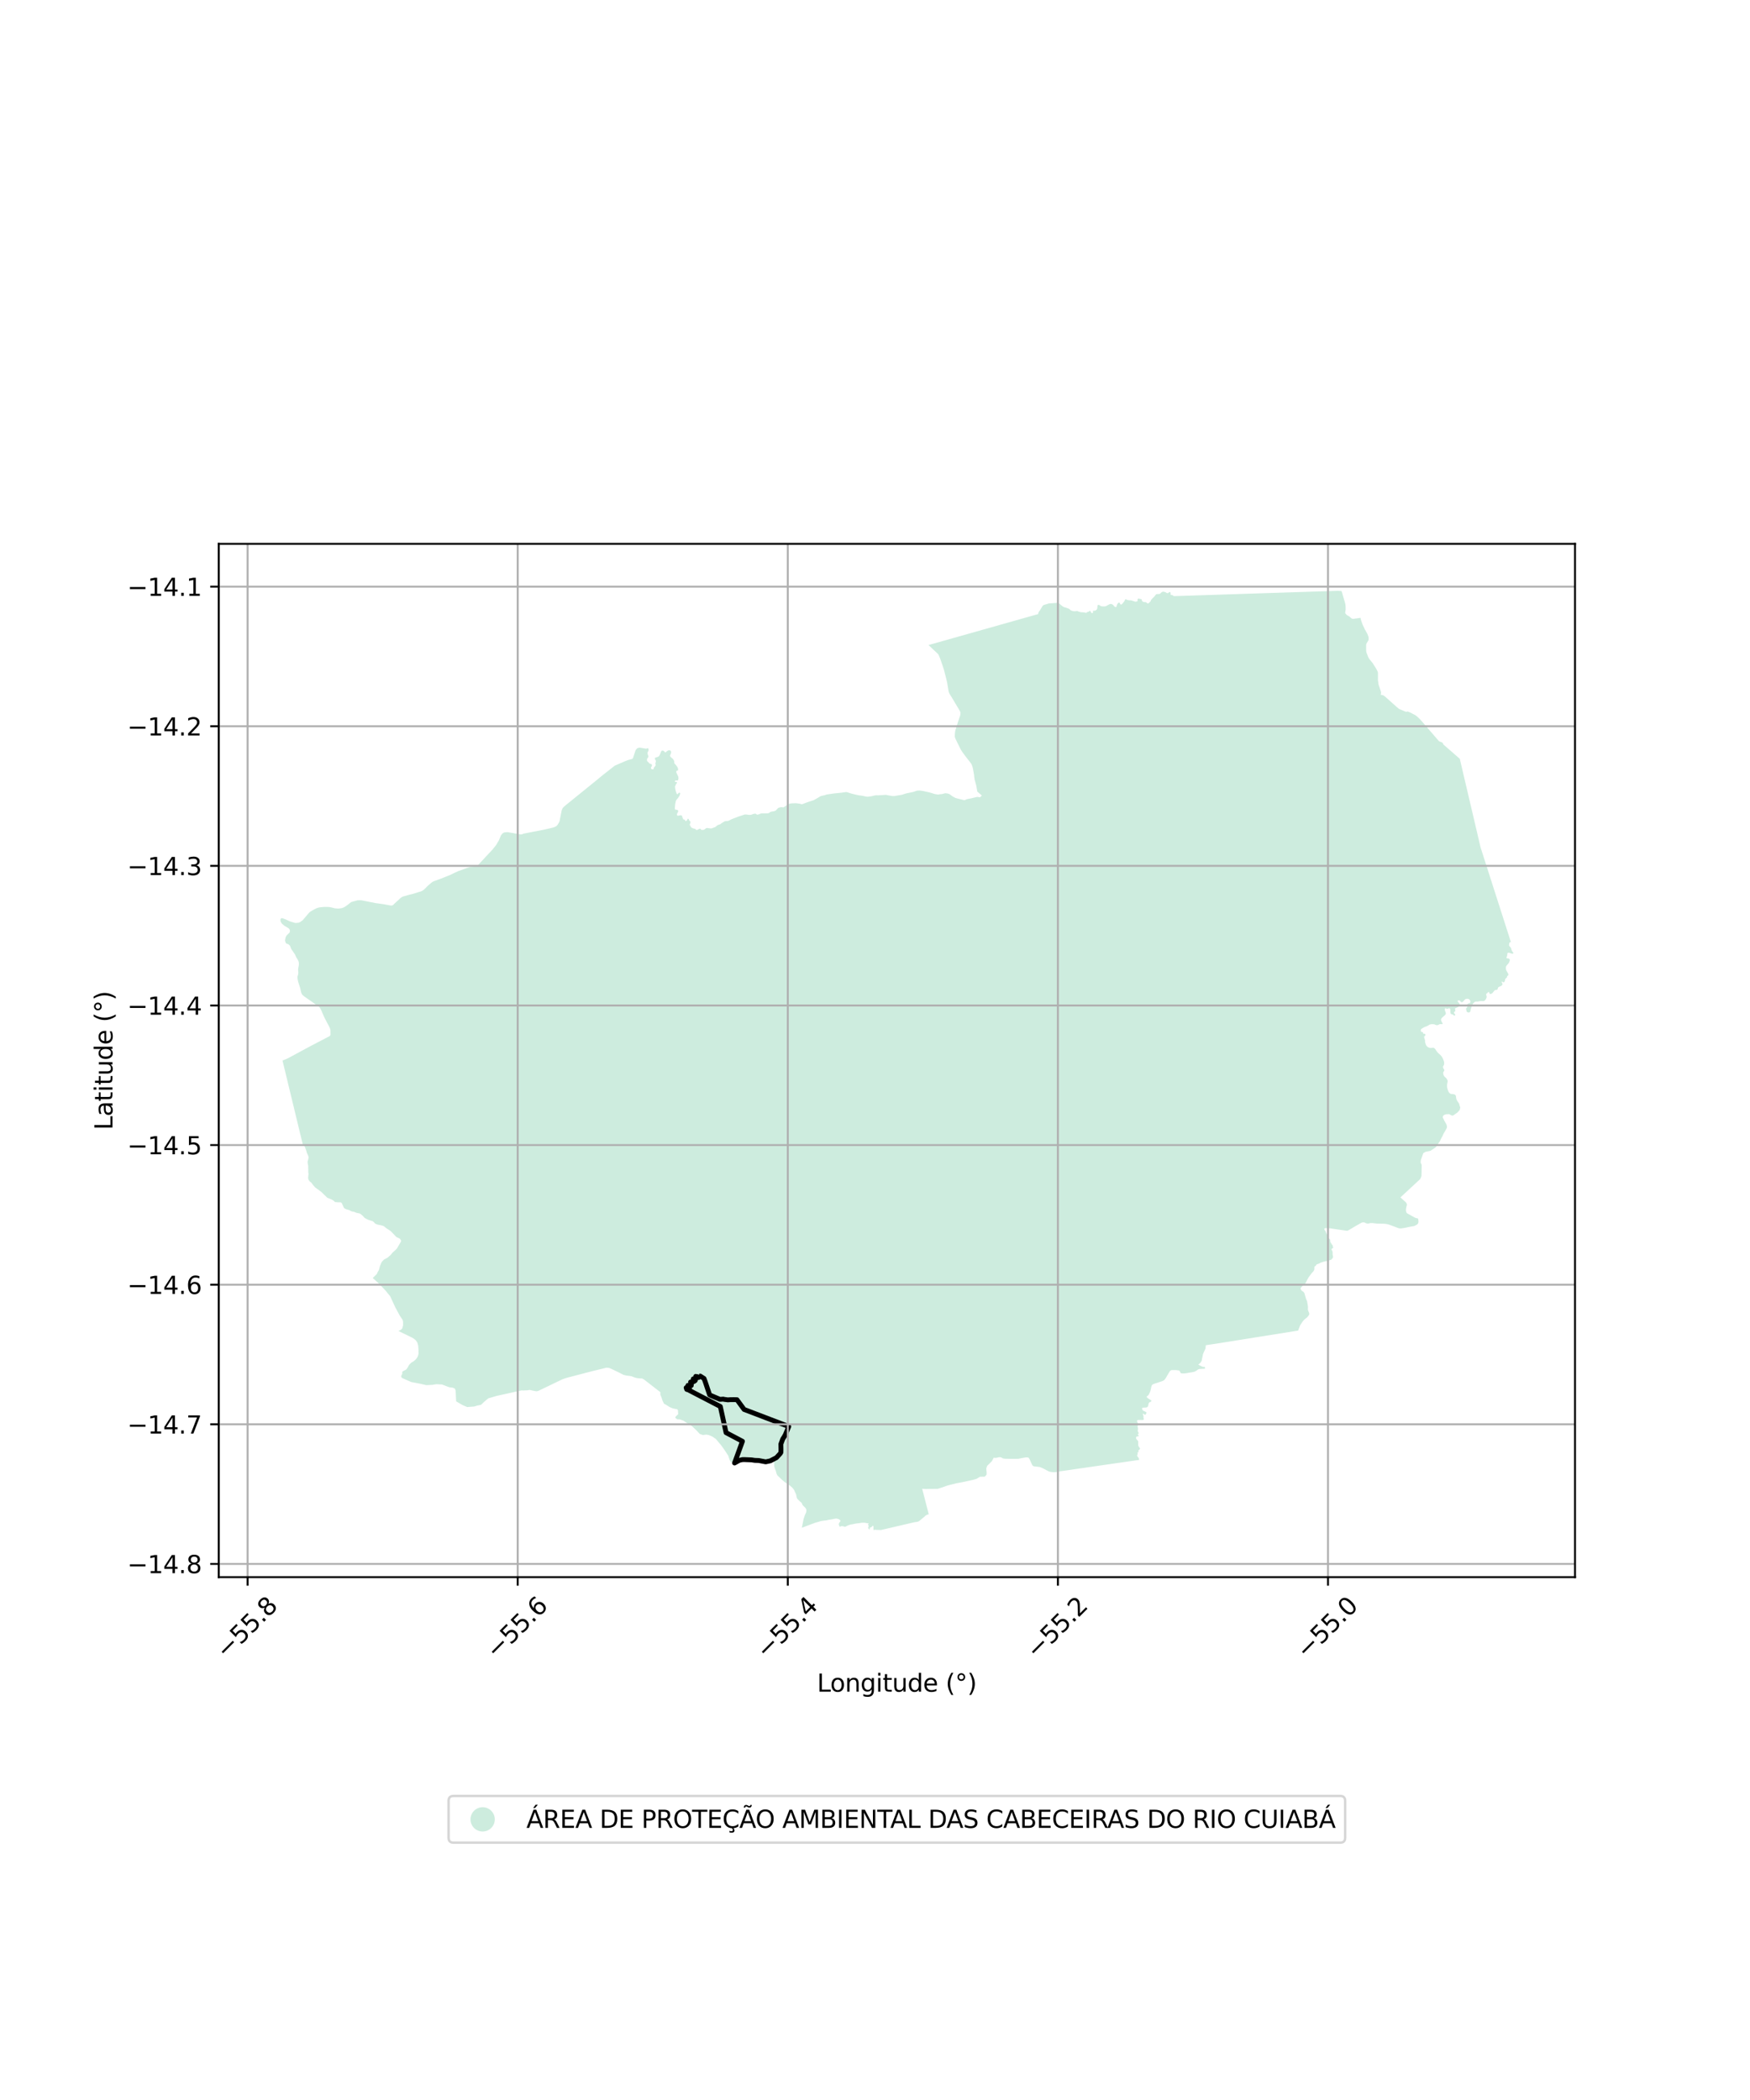 <?xml version="1.0" encoding="utf-8" standalone="no"?>
<!DOCTYPE svg PUBLIC "-//W3C//DTD SVG 1.1//EN"
  "http://www.w3.org/Graphics/SVG/1.1/DTD/svg11.dtd">
<svg xmlns:xlink="http://www.w3.org/1999/xlink" width="720pt" height="864pt" viewBox="0 0 720 864" xmlns="http://www.w3.org/2000/svg" version="1.1">
 <defs>
  <style type="text/css">*{stroke-linejoin: round; stroke-linecap: butt}</style>
 </defs>
 <g id="figure_1">
  <g id="patch_1">
   <path d="M 0 864 
L 720 864 
L 720 0 
L 0 0 
z
" style="fill: #ffffff"/>
  </g>
  <g id="axes_1">
   <g id="patch_2">
    <path d="M 90 648.889 
L 648 648.889 
L 648 223.751 
L 90 223.751 
z
" style="fill: #ffffff"/>
   </g>
   <g id="PatchCollection_1">
    <path d="M 427.146 252.645 
L 427.249 251.994 
L 427.833 251.161 
L 428.805 249.538 
L 429.056 249.163 
L 429.435 248.912 
L 431.524 248.274 
L 434.569 248.065 
L 435.173 248.06 
L 435.777 248.273 
L 436.224 248.673 
L 436.863 249.227 
L 437.437 249.627 
L 437.915 249.841 
L 438.615 250.022 
L 439.092 250.204 
L 439.888 250.509 
L 440.527 251.094 
L 441.228 251.369 
L 441.863 251.488 
L 442.783 251.45 
L 443.132 251.354 
L 443.631 251.567 
L 444.585 251.871 
L 445.76 251.954 
L 446.681 252.103 
L 446.996 252.216 
L 447.089 251.936 
L 447.278 251.841 
L 447.816 251.694 
L 447.912 251.693 
L 448.163 251.412 
L 448.385 251.286 
L 448.543 251.347 
L 448.672 251.532 
L 448.865 251.872 
L 448.93 252.089 
L 449.058 252.181 
L 449.407 252.241 
L 449.566 252.208 
L 449.691 252.021 
L 449.689 251.772 
L 449.687 251.493 
L 449.717 251.276 
L 449.971 251.242 
L 450.384 251.27 
L 450.511 251.269 
L 450.764 251.143 
L 451.268 250.766 
L 451.455 250.267 
L 451.513 249.552 
L 451.542 249.211 
L 451.667 248.899 
L 451.952 248.865 
L 452.397 248.987 
L 452.749 249.294 
L 453.385 249.476 
L 453.988 249.502 
L 454.489 249.501 
L 454.995 249.373 
L 455.438 249.152 
L 456.007 248.837 
L 456.418 248.647 
L 456.861 248.489 
L 457.242 248.516 
L 457.624 248.669 
L 457.974 248.883 
L 458.231 249.223 
L 458.583 249.593 
L 458.679 249.655 
L 458.997 249.776 
L 459.156 249.775 
L 459.313 249.618 
L 459.407 249.369 
L 459.53 248.933 
L 459.655 248.622 
L 459.78 248.403 
L 460.031 248.121 
L 460.252 247.964 
L 460.379 247.87 
L 460.538 247.931 
L 460.666 248.054 
L 460.859 248.456 
L 460.956 248.611 
L 461.147 248.734 
L 461.433 248.7 
L 461.685 248.481 
L 461.841 248.293 
L 462.125 247.95 
L 462.533 247.449 
L 462.721 247.106 
L 462.814 246.826 
L 462.971 246.638 
L 463.129 246.544 
L 463.384 246.635 
L 463.83 246.849 
L 464.497 246.968 
L 465.309 246.995 
L 465.754 247.115 
L 466.868 247.479 
L 467.249 247.569 
L 467.819 247.409 
L 468.04 247.252 
L 468.07 247.097 
L 468.07 246.973 
L 468.005 246.787 
L 468.035 246.569 
L 468.192 246.381 
L 468.287 246.287 
L 468.667 246.284 
L 468.827 246.376 
L 469.144 246.467 
L 469.43 246.433 
L 469.653 246.587 
L 469.751 246.835 
L 469.816 247.051 
L 469.945 247.33 
L 470.137 247.515 
L 470.678 247.728 
L 470.805 247.727 
L 471.09 247.725 
L 471.504 247.784 
L 471.663 247.907 
L 472.046 248.215 
L 472.364 248.305 
L 472.459 248.273 
L 472.649 248.116 
L 473.152 247.615 
L 473.278 247.521 
L 473.435 247.271 
L 473.496 246.96 
L 473.842 246.522 
L 475.07 245.27 
L 475.533 244.649 
L 475.785 244.461 
L 476.102 244.427 
L 476.959 244.389 
L 477.275 244.263 
L 477.433 244.137 
L 477.748 243.824 
L 478.095 243.572 
L 478.569 243.413 
L 479.078 243.533 
L 479.619 243.684 
L 479.778 243.807 
L 480.034 243.992 
L 480.225 244.052 
L 480.383 244.051 
L 480.542 243.987 
L 480.857 243.799 
L 480.983 243.673 
L 481.268 243.547 
L 481.491 243.669 
L 481.621 244.041 
L 481.624 244.445 
L 481.594 244.662 
L 481.786 244.785 
L 482.04 244.783 
L 482.23 244.813 
L 482.894 245.147 
L 482.76 245.276 
L 550.343 243.076 
L 551.897 243.151 
L 552.181 243.819 
L 552.634 245.478 
L 553.151 247.215 
L 553.25 247.575 
L 553.514 248.54 
L 553.606 249.363 
L 553.638 250.806 
L 553.449 252.013 
L 553.457 252.191 
L 553.496 252.315 
L 554.029 252.967 
L 554.464 253.249 
L 555.052 253.555 
L 555.552 253.991 
L 556.064 254.427 
L 556.435 254.606 
L 556.907 254.604 
L 557.124 254.563 
L 559.4 254.25 
L 559.787 254.198 
L 559.854 254.665 
L 560.053 255.41 
L 560.625 257.022 
L 561.612 259.093 
L 562.644 260.923 
L 563.039 262.048 
L 563.092 262.493 
L 563.077 263.23 
L 562.892 263.676 
L 562.454 264.346 
L 562.218 264.792 
L 562.117 265.084 
L 562.067 265.342 
L 562.077 267.809 
L 562.198 268.459 
L 562.525 269.298 
L 563.022 270.58 
L 563.449 271.213 
L 564.729 272.8 
L 566.131 274.988 
L 566.85 276.39 
L 566.937 276.886 
L 566.932 279.953 
L 567.107 281.066 
L 567.16 281.614 
L 567.555 282.777 
L 568.174 284.659 
L 568.21 285.156 
L 568.096 285.657 
L 568.054 285.732 
L 568.013 285.807 
L 569.02 286.055 
L 569.318 286.204 
L 569.541 286.364 
L 569.764 286.523 
L 570.659 287.312 
L 574.622 290.85 
L 575.517 291.595 
L 575.814 291.765 
L 578.242 292.776 
L 578.611 292.853 
L 578.817 292.831 
L 578.98 292.773 
L 579.092 292.694 
L 580.234 293.174 
L 582.249 294.203 
L 583.07 294.813 
L 583.68 295.4 
L 584.291 295.987 
L 585.465 297.326 
L 586.945 299.041 
L 591.947 304.852 
L 592.138 304.985 
L 592.347 305.105 
L 592.637 305.204 
L 593.105 305.363 
L 593.414 305.522 
L 593.554 305.662 
L 593.619 305.762 
L 593.684 305.862 
L 593.825 306.273 
L 600.6 312.188 
L 609.164 348.703 
L 621.539 387.31 
L 621.656 387.635 
L 621.474 387.613 
L 621.304 387.627 
L 621.195 387.687 
L 621.087 387.807 
L 621.003 387.95 
L 620.944 388.141 
L 620.867 388.668 
L 620.869 388.881 
L 620.907 389.047 
L 620.981 389.213 
L 621.178 389.437 
L 621.423 389.672 
L 621.571 389.885 
L 621.707 390.169 
L 621.82 390.513 
L 621.908 390.868 
L 621.995 391.081 
L 622.144 391.377 
L 622.328 391.637 
L 622.476 391.814 
L 622.599 391.978 
L 622.636 392.133 
L 622.614 392.264 
L 622.492 392.348 
L 622.299 392.374 
L 622.08 392.364 
L 621.849 392.306 
L 621.605 392.225 
L 621.336 392.133 
L 621.044 392.041 
L 620.727 391.996 
L 620.484 392.01 
L 620.231 392.131 
L 620.159 392.298 
L 620.148 392.441 
L 620.126 392.679 
L 620.128 392.941 
L 619.941 393.612 
L 619.822 393.899 
L 619.811 394.041 
L 619.836 394.136 
L 619.897 394.219 
L 620.08 394.288 
L 620.312 394.322 
L 620.591 394.331 
L 620.75 394.365 
L 620.896 394.459 
L 621.043 394.577 
L 621.154 394.778 
L 621.18 394.991 
L 621.17 395.169 
L 621.111 395.396 
L 621.016 395.646 
L 620.921 395.861 
L 620.802 396.1 
L 620.622 396.374 
L 620.117 396.95 
L 619.757 397.428 
L 619.578 397.794 
L 619.568 398.079 
L 619.571 398.376 
L 619.573 398.638 
L 619.625 398.946 
L 619.762 399.277 
L 620.157 399.986 
L 620.342 400.306 
L 620.491 400.601 
L 620.565 400.79 
L 620.591 400.933 
L 620.592 401.087 
L 620.557 401.218 
L 620.449 401.338 
L 620.279 401.447 
L 620.183 401.531 
L 620.111 401.627 
L 620.076 401.722 
L 620.032 401.857 
L 619.985 402.082 
L 619.902 402.249 
L 619.769 402.369 
L 619.599 402.478 
L 619.443 402.61 
L 619.323 402.826 
L 619.24 403.052 
L 619.182 403.29 
L 619.135 403.564 
L 619.077 403.754 
L 618.993 403.886 
L 618.921 403.994 
L 618.837 404.078 
L 618.728 404.138 
L 618.619 404.175 
L 618.485 404.164 
L 618.35 404.082 
L 618.24 403.976 
L 618.094 403.882 
L 617.948 403.86 
L 617.923 403.861 
L 617.851 403.92 
L 617.839 404.004 
L 617.853 404.123 
L 617.878 404.229 
L 617.94 404.359 
L 618.026 404.489 
L 618.1 404.607 
L 618.125 404.667 
L 618.15 404.809 
L 618.151 404.928 
L 618.129 405.07 
L 618.093 405.19 
L 617.985 405.333 
L 617.877 405.453 
L 617.72 405.561 
L 617.563 405.658 
L 617.236 405.815 
L 616.849 405.962 
L 616.462 406.191 
L 616.33 406.359 
L 616.258 406.549 
L 616.188 406.835 
L 616.141 407.014 
L 616.057 407.134 
L 615.852 407.231 
L 615.694 407.292 
L 615.471 407.326 
L 615.192 407.329 
L 615.034 407.401 
L 614.877 407.534 
L 614.721 407.713 
L 614.529 407.941 
L 614.385 408.132 
L 614.24 408.324 
L 614.06 408.528 
L 613.892 408.683 
L 613.65 408.829 
L 613.432 408.926 
L 613.298 408.938 
L 613.177 408.94 
L 612.994 408.894 
L 612.896 408.811 
L 612.798 408.67 
L 612.736 408.54 
L 612.698 408.35 
L 612.648 408.22 
L 612.586 408.149 
L 612.477 408.138 
L 612.343 408.164 
L 612.234 408.224 
L 612.126 408.355 
L 612.018 408.499 
L 611.874 408.631 
L 611.704 408.728 
L 611.56 408.836 
L 611.475 408.944 
L 611.465 409.11 
L 611.466 409.288 
L 611.493 409.486 
L 611.58 409.735 
L 611.631 409.972 
L 611.633 410.221 
L 611.587 410.507 
L 611.456 410.817 
L 611.301 411.115 
L 611.097 411.391 
L 610.929 411.606 
L 610.772 411.727 
L 610.554 411.824 
L 610.348 411.873 
L 610.141 411.875 
L 609.971 411.876 
L 609.704 411.867 
L 609.485 411.857 
L 609.206 411.86 
L 608.926 411.898 
L 608.695 411.912 
L 608.477 411.961 
L 608.222 412.024 
L 607.992 412.061 
L 607.736 412.063 
L 607.421 412.067 
L 607.111 412.073 
L 606.881 412.158 
L 606.663 412.291 
L 606.47 412.447 
L 605.977 413.01 
L 605.81 413.285 
L 605.62 413.846 
L 605.441 414.263 
L 605.299 414.645 
L 605.157 415.086 
L 605.028 415.633 
L 604.97 415.919 
L 604.923 416.11 
L 604.816 416.325 
L 604.659 416.445 
L 604.441 416.53 
L 604.198 416.58 
L 604.101 416.581 
L 603.882 416.511 
L 603.638 416.383 
L 603.442 416.183 
L 603.367 415.97 
L 603.34 415.744 
L 603.314 415.578 
L 603.24 415.412 
L 603.19 415.282 
L 603.177 415.128 
L 603.188 414.985 
L 603.271 414.806 
L 603.391 414.638 
L 603.523 414.507 
L 603.644 414.375 
L 603.738 414.017 
L 603.737 413.898 
L 603.697 413.478 
L 603.719 413.24 
L 603.791 413.085 
L 603.898 412.965 
L 604.043 412.868 
L 604.177 412.844 
L 604.396 412.818 
L 604.577 412.769 
L 604.711 412.696 
L 604.843 412.553 
L 604.938 412.338 
L 604.96 412.1 
L 604.946 411.898 
L 604.872 411.708 
L 604.748 411.496 
L 604.588 411.283 
L 604.441 411.142 
L 604.27 411.037 
L 604.014 410.956 
L 603.698 410.935 
L 603.406 410.937 
L 603.152 410.976 
L 602.97 411.049 
L 602.813 411.157 
L 602.632 411.301 
L 602.009 412.007 
L 601.841 412.199 
L 601.623 412.308 
L 601.465 412.322 
L 601.319 412.323 
L 601.185 412.3 
L 601.002 412.159 
L 600.903 412.018 
L 600.792 411.864 
L 600.694 411.77 
L 600.535 411.641 
L 600.414 411.606 
L 600.219 411.584 
L 599.951 411.586 
L 599.782 411.671 
L 599.722 411.791 
L 599.736 411.945 
L 599.786 412.135 
L 599.885 412.288 
L 600.279 412.648 
L 600.439 412.884 
L 600.562 413.133 
L 600.625 413.37 
L 600.627 413.572 
L 600.556 413.762 
L 600.436 413.918 
L 600.243 414.074 
L 599.929 414.291 
L 599.663 414.436 
L 599.336 414.582 
L 599.033 414.692 
L 598.767 414.848 
L 598.659 414.956 
L 598.636 415.099 
L 598.662 415.313 
L 598.712 415.491 
L 598.774 415.62 
L 598.787 415.763 
L 598.741 415.918 
L 598.632 416.074 
L 598.488 416.206 
L 598.355 416.337 
L 598.259 416.445 
L 598.223 416.541 
L 598.225 416.695 
L 598.251 416.85 
L 598.337 416.979 
L 598.472 417.109 
L 598.569 417.179 
L 598.643 417.25 
L 598.693 417.356 
L 598.706 417.475 
L 598.695 417.606 
L 598.611 417.749 
L 598.527 417.809 
L 598.429 417.846 
L 598.344 417.847 
L 598.247 417.836 
L 598.125 417.742 
L 598.014 417.624 
L 597.916 417.53 
L 597.807 417.471 
L 597.611 417.39 
L 597.392 417.333 
L 597.185 417.263 
L 596.977 417.182 
L 596.891 417.1 
L 596.829 416.958 
L 596.791 416.768 
L 596.765 416.578 
L 596.738 416.305 
L 596.736 416.043 
L 596.734 415.794 
L 596.708 415.568 
L 596.668 415.26 
L 596.556 415.023 
L 596.373 414.835 
L 596.251 414.824 
L 596.045 414.85 
L 595.911 414.91 
L 595.803 414.982 
L 595.657 415.031 
L 595.487 415.033 
L 595.269 415.011 
L 595.097 414.953 
L 594.964 414.907 
L 594.805 414.873 
L 594.623 414.863 
L 594.514 414.911 
L 594.442 415.018 
L 594.419 415.185 
L 594.421 415.387 
L 594.435 415.577 
L 594.585 416.039 
L 594.817 416.646 
L 594.856 416.92 
L 594.834 417.181 
L 594.738 417.372 
L 594.497 417.636 
L 594.221 417.912 
L 593.907 418.188 
L 593.497 418.524 
L 593.172 418.86 
L 592.968 419.171 
L 592.885 419.409 
L 592.874 419.611 
L 592.901 419.813 
L 592.951 419.979 
L 593.099 420.286 
L 593.247 420.547 
L 593.408 420.818 
L 593.519 421.031 
L 593.532 421.15 
L 593.521 421.269 
L 593.449 421.317 
L 593.231 421.355 
L 593.073 421.368 
L 592.866 421.37 
L 592.501 421.337 
L 592.186 421.424 
L 591.968 421.545 
L 591.787 421.665 
L 591.569 421.762 
L 591.411 421.776 
L 591.131 421.778 
L 590.803 421.733 
L 590.547 421.629 
L 590.315 421.524 
L 590.071 421.431 
L 589.385 421.374 
L 589.105 421.376 
L 588.741 421.415 
L 588.256 421.539 
L 587.977 421.672 
L 587.76 421.816 
L 587.446 421.985 
L 587.204 422.13 
L 586.865 422.276 
L 586.477 422.41 
L 586.101 422.544 
L 585.786 422.702 
L 585.412 422.919 
L 584.784 423.353 
L 584.603 423.556 
L 584.556 423.711 
L 584.546 423.949 
L 584.56 424.127 
L 584.634 424.328 
L 584.733 424.47 
L 584.855 424.564 
L 585.038 424.633 
L 585.184 424.644 
L 585.355 424.702 
L 585.478 424.807 
L 585.515 424.938 
L 585.513 424.965 
L 585.504 425.092 
L 585.408 425.248 
L 585.984 425.287 
L 586.215 425.385 
L 586.344 425.484 
L 586.447 425.532 
L 586.473 425.658 
L 586.474 425.783 
L 586.45 425.933 
L 586.349 426.084 
L 586.197 426.21 
L 586.019 426.337 
L 585.944 426.538 
L 585.946 426.813 
L 586.026 427.138 
L 586.288 427.982 
L 586.32 428.77 
L 586.399 429.019 
L 586.531 429.468 
L 586.637 429.817 
L 586.845 430.191 
L 587.258 430.662 
L 587.516 430.835 
L 588.03 431.056 
L 588.466 431.152 
L 588.85 431.148 
L 589.233 431.12 
L 589.514 431.067 
L 589.77 431.065 
L 590.053 431.187 
L 590.259 431.361 
L 590.544 431.684 
L 590.829 432.131 
L 591.296 432.803 
L 591.735 433.249 
L 592.174 433.67 
L 592.509 433.968 
L 592.897 434.364 
L 593.156 434.687 
L 593.415 435.11 
L 593.649 435.558 
L 593.885 436.131 
L 594.016 436.505 
L 594.122 436.854 
L 594.177 437.254 
L 594.127 437.966 
L 594.027 438.242 
L 593.901 438.443 
L 593.75 438.645 
L 593.701 438.895 
L 593.703 439.146 
L 593.835 439.545 
L 594.042 439.868 
L 594.198 440.167 
L 594.226 440.367 
L 594.126 440.668 
L 593.975 440.87 
L 593.848 441.021 
L 593.773 441.246 
L 593.776 441.522 
L 593.804 441.872 
L 593.884 442.196 
L 594.015 442.47 
L 594.145 442.719 
L 594.403 443.042 
L 594.584 443.191 
L 594.79 443.364 
L 594.997 443.562 
L 595.282 443.96 
L 595.516 444.383 
L 595.596 444.682 
L 595.599 445.008 
L 595.55 445.283 
L 595.476 445.66 
L 595.402 445.96 
L 595.355 446.361 
L 595.358 446.711 
L 595.361 447.112 
L 595.416 447.486 
L 595.523 447.961 
L 595.835 448.916 
L 596.018 449.239 
L 596.148 449.463 
L 596.329 449.687 
L 596.664 449.934 
L 596.998 450.081 
L 597.459 450.127 
L 597.945 450.172 
L 598.382 450.293 
L 598.69 450.441 
L 598.923 450.739 
L 599.028 451.038 
L 599.057 451.363 
L 599.112 451.813 
L 599.219 452.287 
L 599.428 452.736 
L 599.713 453.183 
L 599.998 453.581 
L 600.31 454.079 
L 600.424 454.286 
L 600.387 454.411 
L 600.794 455.694 
L 600.522 456.735 
L 599.594 457.735 
L 598.849 458.261 
L 598.15 458.74 
L 597.637 459.028 
L 597.035 458.832 
L 596.196 458.377 
L 594.986 458.43 
L 594.237 458.689 
L 593.739 459.072 
L 593.578 459.705 
L 594.216 461.045 
L 595.091 462.593 
L 595.323 463.39 
L 595.245 464.103 
L 594.876 464.767 
L 594.507 465.431 
L 593.89 466.474 
L 593.563 467.276 
L 592.782 468.671 
L 592.496 469.389 
L 590.724 472.013 
L 588.566 473.462 
L 586.482 473.902 
L 585.581 474.426 
L 584.557 477.369 
L 584.51 478.375 
L 584.906 479.209 
L 584.915 480.159 
L 584.837 483.846 
L 584.457 484.799 
L 584.403 484.967 
L 583.853 485.531 
L 576.179 492.641 
L 576.605 493.052 
L 577.575 493.92 
L 578.25 494.492 
L 578.537 494.834 
L 578.704 495.102 
L 578.825 495.463 
L 578.817 495.862 
L 578.641 496.454 
L 578.564 496.837 
L 578.465 497.434 
L 578.44 498.05 
L 578.581 498.684 
L 578.759 499.02 
L 578.889 499.168 
L 578.968 499.215 
L 580.662 500.152 
L 581.939 500.874 
L 582.523 501.129 
L 583.463 501.35 
L 583.583 502.322 
L 583.596 502.425 
L 583.585 502.865 
L 583.484 503.24 
L 583.267 503.577 
L 583.062 503.785 
L 582.89 503.878 
L 581.877 504.423 
L 581.062 504.556 
L 579.561 504.822 
L 579.078 504.943 
L 578.596 505.063 
L 577.395 505.263 
L 576.591 505.396 
L 576.355 505.418 
L 576.07 505.403 
L 575.802 505.416 
L 575.406 505.298 
L 574.812 505.089 
L 571.42 503.815 
L 570.391 503.568 
L 569.283 503.473 
L 566.41 503.411 
L 564.657 503.206 
L 563.879 503.209 
L 562.799 503.426 
L 562.232 503.349 
L 561.981 503.257 
L 561.797 503.205 
L 561.506 502.98 
L 561.149 502.915 
L 560.636 502.917 
L 560.254 503.012 
L 558.011 504.265 
L 554.81 506.166 
L 554.587 506.273 
L 554.31 506.354 
L 554.007 506.368 
L 552.992 506.213 
L 546.857 505.322 
L 546.385 505.291 
L 545.591 505.295 
L 545.366 505.306 
L 545.205 505.334 
L 545.108 505.351 
L 544.947 505.416 
L 544.867 505.513 
L 544.866 505.518 
L 544.853 505.617 
L 544.919 505.922 
L 545.109 506.205 
L 545.362 506.57 
L 545.554 507.057 
L 545.725 507.483 
L 545.872 507.686 
L 546.341 508.645 
L 546.524 509.16 
L 546.935 509.718 
L 547.276 510.013 
L 547.318 510.938 
L 548.073 512.154 
L 548.346 512.45 
L 548.35 512.912 
L 548.522 513.208 
L 548.523 513.373 
L 548.321 513.54 
L 548.153 513.608 
L 547.884 513.842 
L 547.784 514.008 
L 547.957 514.403 
L 548.198 514.831 
L 548.269 515.26 
L 548.276 516.152 
L 548.417 516.746 
L 548.457 517.341 
L 548.189 517.707 
L 547.787 518.206 
L 547.416 518.375 
L 547.079 518.477 
L 546.471 518.681 
L 546.07 518.772 
L 545.425 518.9 
L 544.925 519.006 
L 544.426 519.133 
L 543.282 519.53 
L 542.825 519.799 
L 542.389 519.986 
L 541.974 520.112 
L 541.662 520.278 
L 541.456 520.565 
L 541.312 520.79 
L 541.105 520.914 
L 540.918 521.058 
L 540.815 521.181 
L 540.754 521.406 
L 540.755 521.508 
L 540.761 522.2 
L 540.64 522.589 
L 540.393 523.039 
L 539.61 523.888 
L 538.455 525.446 
L 537.983 526.245 
L 537.143 527.902 
L 536.087 528.848 
L 535.116 529.916 
L 535.076 530.198 
L 535.288 530.665 
L 535.436 530.867 
L 535.794 531.21 
L 536.212 531.43 
L 536.677 532.058 
L 537.128 533.635 
L 537.344 534.407 
L 537.769 535.361 
L 538.121 537.497 
L 538.126 538.068 
L 538.109 538.556 
L 538.134 539.045 
L 538.348 539.573 
L 538.646 540.222 
L 538.672 540.74 
L 538.508 541.088 
L 537.869 541.929 
L 536.647 542.897 
L 535.945 543.698 
L 534.875 545.357 
L 534.079 547.442 
L 502.378 552.501 
L 496.092 553.465 
L 495.999 554.767 
L 494.965 557.042 
L 494.684 558.398 
L 494.404 559.871 
L 493.943 560.641 
L 493.013 561.459 
L 494.365 562.137 
L 494.922 562.368 
L 495.703 562.371 
L 495.781 563.12 
L 494.822 563.17 
L 493.488 563.236 
L 493.057 563.362 
L 492.34 563.861 
L 491.541 564.318 
L 490.638 564.548 
L 488.942 564.806 
L 488.566 564.907 
L 487.458 565.055 
L 487.017 565.068 
L 486.575 565.08 
L 485.8 564.984 
L 485.676 564.715 
L 485.427 564.219 
L 485.241 564.002 
L 485.189 563.94 
L 485.004 563.848 
L 484.788 563.817 
L 484.294 563.767 
L 483.831 563.686 
L 482.988 563.699 
L 482.103 563.692 
L 482.031 563.713 
L 481.784 563.807 
L 481.559 563.932 
L 481.292 564.171 
L 481.036 564.576 
L 480.586 565.343 
L 480.136 566.08 
L 479.781 566.728 
L 479.666 566.926 
L 479.168 567.629 
L 478.744 567.984 
L 477.944 568.327 
L 474.831 569.345 
L 474.294 569.574 
L 473.964 569.867 
L 473.882 570.003 
L 473.696 570.495 
L 473.512 571.465 
L 473.203 572.588 
L 473.064 572.885 
L 472.602 573.875 
L 472.076 574.353 
L 471.764 574.579 
L 471.774 574.66 
L 471.838 574.864 
L 471.873 574.901 
L 472.008 575.048 
L 472.495 575.434 
L 473.442 576.009 
L 473.675 576.213 
L 473.697 576.315 
L 473.657 576.501 
L 473.532 576.666 
L 473.302 576.811 
L 473.029 576.916 
L 472.82 577.062 
L 472.695 577.166 
L 472.612 577.351 
L 472.551 577.578 
L 472.369 578.483 
L 472.244 578.669 
L 472.119 578.814 
L 471.973 578.958 
L 471.616 579.064 
L 471.196 579.109 
L 470.418 579.136 
L 470.061 579.221 
L 469.873 579.366 
L 469.874 579.49 
L 469.918 579.756 
L 469.982 579.899 
L 470.047 580.063 
L 470.111 580.186 
L 470.344 580.389 
L 471.167 580.773 
L 471.611 581.015 
L 471.654 581.138 
L 471.656 581.364 
L 471.553 581.612 
L 471.45 581.818 
L 471.345 581.942 
L 471.241 582.025 
L 471.073 582.047 
L 470.862 582.007 
L 470.671 581.824 
L 470.46 581.662 
L 470.291 581.622 
L 470.207 581.685 
L 470.208 581.807 
L 470.252 582.033 
L 470.381 582.32 
L 470.468 582.668 
L 470.471 583.099 
L 470.452 583.346 
L 470.581 583.711 
L 470.583 583.875 
L 470.563 584.019 
L 470.417 584.184 
L 470.039 584.229 
L 469.534 584.233 
L 469.05 584.216 
L 468.587 584.221 
L 468.272 584.223 
L 468.041 584.266 
L 467.957 584.328 
L 467.832 584.453 
L 467.812 584.596 
L 467.835 584.904 
L 467.964 585.17 
L 468.092 585.395 
L 468.137 585.703 
L 468.139 585.949 
L 468.067 586.819 
L 468.09 587.086 
L 468.179 587.639 
L 468.202 587.865 
L 468.183 588.153 
L 468.122 588.359 
L 468.102 588.543 
L 468.104 588.77 
L 468.19 589.016 
L 468.297 589.22 
L 468.446 589.445 
L 468.491 589.711 
L 468.428 589.855 
L 468.22 590.042 
L 468.158 590.186 
L 468.159 590.33 
L 468.287 590.494 
L 468.498 590.594 
L 468.541 590.697 
L 468.437 590.882 
L 468.311 590.945 
L 467.954 590.989 
L 467.576 591.074 
L 467.452 591.26 
L 467.421 591.414 
L 467.391 591.569 
L 467.441 591.814 
L 467.57 592.1 
L 467.776 592.367 
L 468.009 592.591 
L 468.179 592.815 
L 468.287 593.081 
L 468.289 593.369 
L 468.27 593.698 
L 468.299 594.663 
L 468.407 594.949 
L 468.599 595.282 
L 469.024 595.916 
L 469.026 596.1 
L 468.881 596.307 
L 468.692 596.452 
L 468.4 596.722 
L 468.338 596.825 
L 468.382 597.112 
L 468.447 597.317 
L 468.385 597.482 
L 468.343 597.503 
L 468.154 597.525 
L 468.028 597.567 
L 467.987 597.67 
L 468.052 597.895 
L 468.075 598.08 
L 468.035 598.409 
L 467.932 598.595 
L 467.828 598.781 
L 467.872 599.006 
L 467.979 599.231 
L 468.212 599.476 
L 468.511 599.945 
L 468.685 600.642 
L 434.997 605.505 
L 434.733 605.622 
L 434.09 605.719 
L 433.256 605.69 
L 432.486 605.618 
L 431.547 605.398 
L 429.16 604.148 
L 428.367 603.806 
L 427.997 603.637 
L 427.576 603.533 
L 425.716 603.339 
L 425.592 603.326 
L 425.276 603.264 
L 425.011 603.127 
L 424.757 602.841 
L 424.577 602.555 
L 424.46 602.279 
L 424.373 602.075 
L 423.886 600.944 
L 423.378 599.99 
L 423.113 599.705 
L 422.997 599.663 
L 422.786 599.632 
L 422.396 599.622 
L 421.995 599.623 
L 420.403 599.904 
L 418.937 600.193 
L 416.2 600.22 
L 413.441 600.156 
L 412.681 600.056 
L 412.595 600.021 
L 412.335 599.847 
L 411.918 599.622 
L 411.502 599.519 
L 411.251 599.528 
L 411 599.538 
L 410.238 599.715 
L 409.771 599.803 
L 409.303 599.822 
L 408.87 599.701 
L 408.059 601.21 
L 406.142 603.092 
L 405.777 604.176 
L 405.931 605.96 
L 405.89 606.76 
L 405.156 607.531 
L 403.188 607.579 
L 401.837 608.407 
L 400.285 608.858 
L 395.73 609.856 
L 393.545 610.252 
L 391.091 610.857 
L 389.437 611.304 
L 387.9 611.88 
L 385.803 612.554 
L 382.627 612.578 
L 380.937 612.612 
L 379.777 612.542 
L 379.409 612.519 
L 382.113 623.021 
L 381.384 623.227 
L 380.758 623.57 
L 380.454 623.912 
L 379.372 624.802 
L 379.051 625.075 
L 378.695 625.366 
L 378.188 625.794 
L 377.816 625.999 
L 377.172 626.172 
L 376.444 626.242 
L 376.155 626.305 
L 362.874 629.392 
L 362.402 629.502 
L 359.718 629.384 
L 359.492 629.564 
L 359.428 629.493 
L 359.385 629.288 
L 359.343 628.892 
L 359.36 628.379 
L 359.357 627.988 
L 359.293 627.845 
L 359.187 627.763 
L 359.103 627.764 
L 359.019 627.764 
L 358.81 627.972 
L 358.727 628.137 
L 358.56 628.281 
L 358.413 628.365 
L 358.245 628.407 
L 358.035 628.45 
L 357.93 628.532 
L 357.889 628.677 
L 357.85 629.047 
L 357.809 629.232 
L 357.725 629.233 
L 357.577 629.192 
L 357.471 629.111 
L 357.281 628.907 
L 357.236 628.62 
L 357.213 628.271 
L 357.317 628.086 
L 357.42 627.797 
L 357.397 627.654 
L 357.292 627.593 
L 357.165 627.47 
L 357.143 627.347 
L 357.121 627.245 
L 357.329 626.894 
L 357.389 626.729 
L 356.751 626.69 
L 356.378 626.619 
L 356.022 626.535 
L 355.632 626.502 
L 355.174 626.486 
L 354.581 626.505 
L 353.81 626.623 
L 353.225 626.713 
L 352.734 626.748 
L 352.209 626.818 
L 351.819 626.887 
L 351.362 626.99 
L 351.023 627.059 
L 350.651 627.146 
L 350.142 627.215 
L 349.719 627.318 
L 349.092 627.508 
L 348.364 627.833 
L 348.279 627.902 
L 348.025 628.056 
L 347.771 628.125 
L 347.45 628.126 
L 347.178 628.058 
L 346.873 627.94 
L 346.127 627.873 
L 345.907 628.027 
L 345.619 628.113 
L 345.5 628.096 
L 345.347 627.943 
L 345.296 627.739 
L 345.143 627.415 
L 345.091 627.142 
L 345.192 626.733 
L 345.293 626.477 
L 345.597 626.135 
L 345.749 625.828 
L 345.748 625.624 
L 345.68 625.453 
L 345.222 625.096 
L 344.696 624.893 
L 344.136 624.775 
L 343.96 624.787 
L 343.611 624.81 
L 342.967 624.949 
L 342.222 625.104 
L 340.663 625.346 
L 340.071 625.519 
L 339.02 625.623 
L 337.732 625.831 
L 336.479 626.192 
L 335.888 626.366 
L 335.555 626.463 
L 335.297 626.539 
L 329.902 628.562 
L 330.376 626.182 
L 330.618 624.975 
L 331.009 623.764 
L 331.215 623.199 
L 331.636 622.325 
L 331.744 621.81 
L 331.748 621.567 
L 331.753 621.324 
L 331.752 621.145 
L 331.631 620.802 
L 331.446 620.517 
L 331.276 620.304 
L 330.964 619.992 
L 330.227 619.24 
L 330.085 618.97 
L 329.985 618.714 
L 329.885 618.457 
L 329.743 618.273 
L 329.531 618.074 
L 329.276 617.847 
L 328.893 617.507 
L 328.028 616.655 
L 327.914 616.427 
L 327.843 616.271 
L 327.772 615.986 
L 327.614 615.247 
L 327.528 614.806 
L 327.058 613.813 
L 326.828 613.283 
L 326.685 612.974 
L 326.005 612.081 
L 324.869 611.126 
L 323.403 610.154 
L 322.927 609.825 
L 321.754 608.852 
L 319.921 607.089 
L 319.737 606.795 
L 319.517 606.391 
L 319.387 605.931 
L 319.24 605.306 
L 318.927 604.496 
L 318.632 603.688 
L 318.521 603.172 
L 318.52 602.676 
L 318.5 601.958 
L 318.305 601.035 
L 317.59 601.387 
L 316.952 601.617 
L 316 601.837 
L 314.518 601.851 
L 312.397 601.584 
L 310.178 601.382 
L 306.596 601.053 
L 305.882 601.141 
L 305.492 601.186 
L 304.789 601.394 
L 303.935 601.793 
L 301.929 601.558 
L 301.12 601.672 
L 300.66 601.507 
L 300.195 600.67 
L 299.64 598.952 
L 298.122 596.61 
L 296.647 594.563 
L 294.501 592.016 
L 293.117 591.059 
L 291.552 590.401 
L 290.482 590.237 
L 289.189 590.414 
L 287.892 589.961 
L 286.463 588.417 
L 284.489 586.582 
L 283.022 585.711 
L 281.177 584.505 
L 279.759 583.988 
L 278.628 583.934 
L 277.873 583.393 
L 277.911 582.931 
L 278.409 582.424 
L 279.031 581.832 
L 278.985 581.244 
L 278.937 580.236 
L 278.558 579.735 
L 277.932 579.697 
L 276.67 579.397 
L 275.484 578.895 
L 274.071 577.997 
L 273.167 577.494 
L 272.609 576.331 
L 272.183 574.99 
L 271.674 573.776 
L 271.707 572.794 
L 265.048 567.63 
L 264.134 567.114 
L 263.986 567.129 
L 263.47 567.13 
L 262.718 567.072 
L 262.173 566.999 
L 261.671 566.896 
L 260.978 566.69 
L 260.284 566.409 
L 259.738 566.218 
L 259.045 566.1 
L 258.278 566.012 
L 257.597 565.926 
L 256.496 565.636 
L 255.96 565.36 
L 254.614 564.67 
L 253.007 563.888 
L 251.676 563.26 
L 251.217 563.061 
L 250.774 562.877 
L 250.422 562.785 
L 250.024 562.74 
L 249.444 562.71 
L 248.817 562.88 
L 243.357 564.211 
L 232.999 566.924 
L 231.353 567.499 
L 230.7 567.813 
L 221.568 572.209 
L 221.105 572.373 
L 220.849 572.391 
L 220.594 572.408 
L 219.739 572.243 
L 218.944 572.091 
L 218.415 571.946 
L 217.935 571.862 
L 217.492 571.908 
L 217.122 572.002 
L 215.136 572.09 
L 214.665 572.042 
L 214.178 572.132 
L 210.88 572.861 
L 204.348 574.305 
L 200.955 575.307 
L 200.679 575.504 
L 199.192 576.747 
L 197.928 577.971 
L 196.339 578.301 
L 195.07 578.692 
L 192.209 578.902 
L 190.296 578.081 
L 187.679 576.561 
L 187.462 572.146 
L 187.139 571.316 
L 186.31 570.937 
L 184.846 570.754 
L 181.85 569.619 
L 179.497 569.505 
L 177.908 569.771 
L 175.383 569.886 
L 172.754 569.289 
L 171.481 569.041 
L 169.189 568.606 
L 165.499 566.97 
L 165.219 566.739 
L 165.068 566.439 
L 165.166 565.836 
L 165.381 565.488 
L 165.475 565.311 
L 165.503 565.16 
L 165.489 564.901 
L 165.465 564.803 
L 165.488 564.655 
L 165.542 564.494 
L 165.599 564.371 
L 165.657 564.248 
L 165.862 564.12 
L 166.066 564.016 
L 166.45 563.835 
L 166.719 563.667 
L 167.065 563.525 
L 167.27 563.274 
L 167.47 563 
L 167.724 562.652 
L 167.805 562.496 
L 167.887 562.34 
L 168.088 561.923 
L 168.236 561.695 
L 168.42 561.453 
L 168.667 561.182 
L 168.907 560.954 
L 169.062 560.762 
L 169.267 560.612 
L 169.429 560.513 
L 169.585 560.427 
L 169.756 560.307 
L 170.054 560.171 
L 170.325 559.938 
L 170.555 559.771 
L 170.76 559.577 
L 170.939 559.422 
L 171.245 559.061 
L 171.552 558.661 
L 171.757 558.3 
L 171.948 557.939 
L 172.076 557.462 
L 172.203 556.933 
L 172.203 556.559 
L 172.179 556.045 
L 172.192 555.58 
L 172.178 555.307 
L 172.068 553.805 
L 172.013 553.519 
L 171.931 553.15 
L 171.727 552.454 
L 171.659 552.29 
L 171.023 551.419 
L 170.349 550.824 
L 169.54 550.337 
L 163.938 547.607 
L 164.927 547.115 
L 165.493 546.562 
L 165.845 545.26 
L 165.837 544.787 
L 165.828 544.316 
L 165.824 543.797 
L 165.669 543.049 
L 164.565 541.431 
L 162.702 538.006 
L 160.468 533.201 
L 159.58 532.186 
L 158.715 531.079 
L 156.898 529.162 
L 155.832 528.037 
L 154.858 527.164 
L 153.463 525.913 
L 153.4 525.761 
L 155.059 524.135 
L 155.386 523.338 
L 155.859 522.623 
L 156.357 520.798 
L 156.644 520.146 
L 156.91 519.495 
L 157.177 519.054 
L 157.472 518.753 
L 158.002 518.212 
L 159.408 517.47 
L 160.708 516.352 
L 161.511 515.342 
L 162.77 514.246 
L 163.059 513.909 
L 163.245 513.782 
L 165.003 510.759 
L 164.965 510.34 
L 164.839 510.111 
L 164.504 509.631 
L 163.839 509.3 
L 163.299 509.052 
L 162.882 508.76 
L 161.547 507.323 
L 160.637 506.437 
L 159.076 505.42 
L 157.93 504.483 
L 157.245 504.236 
L 156.559 504.073 
L 155.646 503.91 
L 154.857 503.663 
L 154.337 503.415 
L 153.878 502.894 
L 153.294 502.415 
L 152.214 502.086 
L 151.57 501.881 
L 150.905 501.57 
L 150.052 501.114 
L 149.33 500.313 
L 148.621 499.668 
L 148.018 499.273 
L 146.647 498.988 
L 145.608 498.554 
L 145.027 498.473 
L 144.238 498.247 
L 144.07 498.038 
L 143.564 497.838 
L 142.401 497.509 
L 141.569 497.074 
L 140.582 494.917 
L 140.103 494.648 
L 139.253 494.652 
L 138.735 494.635 
L 137.822 494.556 
L 137.321 494.056 
L 136.655 493.62 
L 136.052 493.351 
L 134.64 492.772 
L 133.284 491.46 
L 132.179 490.376 
L 131.534 489.898 
L 129.628 488.517 
L 129.211 487.995 
L 128.773 487.537 
L 128.418 487.015 
L 128.021 486.514 
L 127.625 486.223 
L 127.375 485.994 
L 127.167 485.702 
L 126.936 485.368 
L 126.809 484.887 
L 126.786 484.384 
L 126.845 483.818 
L 126.944 482.938 
L 126.838 482.436 
L 126.802 479.708 
L 126.567 478.41 
L 126.584 477.74 
L 126.809 477.047 
L 126.929 476.376 
L 126.927 475.936 
L 126.821 475.623 
L 126.716 475.309 
L 126.276 474.369 
L 125.959 473.26 
L 125.601 472.278 
L 125.265 471.531 
L 125.099 471.385 
L 124.543 470.751 
L 116.307 436.657 
L 116.258 436.251 
L 116.433 436.259 
L 116.694 436.151 
L 117.336 435.904 
L 118.65 435.317 
L 121.767 433.62 
L 124.068 432.379 
L 127.603 430.473 
L 132.095 428.128 
L 134.998 426.615 
L 135.548 426.337 
L 135.823 426.091 
L 135.975 425.69 
L 135.974 424.304 
L 135.974 423.903 
L 135.878 423.524 
L 135.783 423.145 
L 135.343 422.202 
L 134.62 420.854 
L 133.997 419.652 
L 133.563 418.814 
L 133.324 418.334 
L 132.044 415.356 
L 131.768 414.915 
L 131.493 414.474 
L 131.087 414.099 
L 125.908 410.472 
L 125.106 409.91 
L 124.457 409.356 
L 124.101 408.867 
L 123.841 408.051 
L 123.529 406.606 
L 122.708 404.036 
L 122.454 402.878 
L 122.395 402.348 
L 122.394 401.799 
L 122.647 400.993 
L 122.719 400.376 
L 122.744 400.169 
L 122.645 399.129 
L 122.684 398.422 
L 122.839 397.676 
L 122.974 396.969 
L 122.974 396.439 
L 122.954 396.155 
L 122.934 395.87 
L 122.759 395.38 
L 122.448 394.753 
L 122.159 394.284 
L 121.822 393.76 
L 121.363 392.683 
L 120.654 391.645 
L 119.811 390.412 
L 119.586 389.825 
L 119.545 389.722 
L 119.317 389.148 
L 118.913 388.719 
L 118.555 388.426 
L 118.353 388.381 
L 118.297 388.381 
L 118.241 388.381 
L 118.061 388.336 
L 117.613 388.02 
L 117.411 387.501 
L 117.343 387.207 
L 117.275 386.914 
L 117.477 385.74 
L 117.812 385.017 
L 118.159 384.655 
L 118.506 384.294 
L 119.066 383.774 
L 119.166 383.547 
L 119.267 383.322 
L 119.266 382.938 
L 119.221 382.577 
L 118.907 382.08 
L 118.414 381.719 
L 117.158 380.998 
L 116.475 380.427 
L 115.97 380.005 
L 115.476 379.192 
L 115.364 378.537 
L 115.409 378.176 
L 115.498 378.029 
L 115.588 377.882 
L 115.856 377.769 
L 116.304 377.814 
L 117.537 378.265 
L 119.33 379.099 
L 121.504 379.751 
L 122.529 379.666 
L 122.871 379.637 
L 123.542 379.32 
L 124.549 378.59 
L 127.032 375.673 
L 127.459 375.242 
L 127.825 374.995 
L 128.589 374.532 
L 129.597 373.977 
L 130.238 373.668 
L 131.246 373.359 
L 131.858 373.266 
L 132.293 373.23 
L 133.355 373.141 
L 134.7 373.14 
L 135.647 373.201 
L 136.778 373.446 
L 137.695 373.691 
L 139.04 373.813 
L 139.193 373.813 
L 139.804 373.751 
L 140.659 373.627 
L 141.026 373.488 
L 141.392 373.349 
L 142.064 372.978 
L 142.736 372.515 
L 143.255 372.114 
L 143.835 371.651 
L 144.446 371.158 
L 144.843 371.035 
L 145.24 370.911 
L 146.004 370.725 
L 147.074 370.416 
L 147.99 370.384 
L 148.785 370.414 
L 154.409 371.547 
L 158.169 372.067 
L 158.779 372.184 
L 160.706 372.556 
L 161.164 372.556 
L 161.393 372.494 
L 161.622 372.432 
L 162.023 372.042 
L 163.132 371.002 
L 163.622 370.567 
L 164.192 370.032 
L 164.612 369.628 
L 165.172 369.193 
L 165.702 368.9 
L 166.282 368.717 
L 167.003 368.535 
L 167.753 368.302 
L 168.624 368.059 
L 169.814 367.775 
L 170.975 367.43 
L 171.5 367.258 
L 172.025 367.086 
L 172.886 366.842 
L 173.556 366.59 
L 174.082 366.286 
L 174.372 366.039 
L 174.663 365.792 
L 175.12 365.361 
L 175.517 364.929 
L 175.944 364.497 
L 176.494 364.034 
L 177.043 363.541 
L 177.471 363.201 
L 177.835 362.881 
L 178.145 362.73 
L 178.455 362.578 
L 179.505 362.213 
L 180.455 361.854 
L 181.406 361.494 
L 185.257 359.966 
L 186.997 359.105 
L 188.477 358.438 
L 190.848 357.577 
L 192.068 357.111 
L 193.539 356.685 
L 195.062 356.554 
L 195.735 356.43 
L 196.284 356.182 
L 196.742 355.874 
L 197.2 355.38 
L 197.487 355.046 
L 202.233 349.962 
L 202.718 349.444 
L 204.136 347.63 
L 205.242 345.776 
L 205.308 345.617 
L 205.864 344.289 
L 206.044 343.815 
L 206.318 343.445 
L 206.654 343.013 
L 206.978 342.721 
L 207.418 342.529 
L 207.838 342.448 
L 208.289 342.397 
L 208.879 342.376 
L 209.372 342.454 
L 212.55 343.035 
L 213.633 343.186 
L 214.104 343.306 
L 214.474 343.295 
L 214.658 343.271 
L 214.842 343.246 
L 215.331 342.999 
L 218.202 342.44 
L 223.797 341.353 
L 226.728 340.682 
L 227.746 340.414 
L 227.898 340.374 
L 228.851 339.944 
L 229.408 339.38 
L 230.023 338.283 
L 230.258 337.779 
L 230.315 337.305 
L 230.723 335.29 
L 231.131 333.275 
L 231.278 332.978 
L 231.499 332.479 
L 231.697 332.256 
L 231.895 332.034 
L 232.501 331.488 
L 235.868 328.76 
L 239.122 326.123 
L 243.338 322.707 
L 246.157 320.424 
L 247.516 319.278 
L 248.773 318.29 
L 252.937 315.017 
L 254.588 314.304 
L 257.439 313.073 
L 258.584 312.646 
L 259.755 312.341 
L 260.055 312.258 
L 260.245 312.148 
L 260.341 312.038 
L 260.436 311.859 
L 261.438 308.848 
L 261.696 308.367 
L 262.022 308.037 
L 262.253 307.83 
L 262.567 307.706 
L 263.148 307.599 
L 263.403 307.63 
L 265.875 308.034 
L 266.134 307.926 
L 266.345 307.879 
L 266.615 307.76 
L 266.629 307.749 
L 266.638 307.763 
L 266.699 308.023 
L 266.718 308.063 
L 266.76 308.155 
L 266.856 308.365 
L 266.855 308.423 
L 266.849 308.733 
L 266.597 309.264 
L 266.467 309.486 
L 266.446 309.521 
L 266.397 309.727 
L 266.451 310.214 
L 266.58 310.598 
L 266.76 311.059 
L 266.761 311.238 
L 266.713 311.547 
L 266.683 311.581 
L 266.285 312.037 
L 266.162 312.654 
L 266.189 312.884 
L 266.24 312.987 
L 266.266 313.089 
L 266.394 313.294 
L 266.471 313.396 
L 266.624 313.497 
L 266.802 313.624 
L 266.955 313.803 
L 267.058 313.956 
L 267.313 314.186 
L 267.517 314.236 
L 267.77 314.311 
L 267.974 314.361 
L 268.152 314.539 
L 268.23 314.719 
L 268.231 314.95 
L 268.207 315.155 
L 268.107 315.31 
L 267.83 315.773 
L 267.833 316.081 
L 268.012 316.362 
L 268.165 316.49 
L 268.85 316.485 
L 268.867 316.456 
L 268.922 316.361 
L 269.021 315.858 
L 269.421 315.355 
L 269.727 314.929 
L 269.757 314.717 
L 269.662 314.355 
L 269.638 314.118 
L 269.628 314.022 
L 269.75 313.689 
L 269.841 313.386 
L 269.807 312.963 
L 269.745 312.782 
L 269.62 312.601 
L 269.494 312.42 
L 269.431 312.028 
L 269.429 311.846 
L 269.583 311.754 
L 269.984 311.6 
L 270.54 311.446 
L 270.971 311.231 
L 271.064 311.17 
L 271.37 310.714 
L 271.766 309.834 
L 271.978 309.228 
L 272.223 308.863 
L 272.718 308.83 
L 272.873 308.874 
L 273.027 308.919 
L 273.276 309.129 
L 273.432 309.37 
L 273.593 309.481 
L 273.649 309.52 
L 273.897 309.518 
L 274.051 309.396 
L 274.266 309.183 
L 274.512 309 
L 275.066 308.694 
L 275.468 308.691 
L 275.871 308.84 
L 276.089 309.141 
L 276.124 309.685 
L 275.972 310.139 
L 275.85 310.473 
L 275.698 310.776 
L 275.699 311.018 
L 275.825 311.29 
L 276.04 311.55 
L 276.692 312.09 
L 277.035 312.481 
L 277.285 312.933 
L 277.411 313.326 
L 277.414 313.719 
L 277.448 314.082 
L 277.665 314.261 
L 278.101 314.773 
L 278.662 315.495 
L 278.851 315.978 
L 278.977 316.37 
L 278.979 316.764 
L 278.919 316.975 
L 278.549 317.069 
L 278.425 317.16 
L 278.272 317.252 
L 278.243 317.555 
L 278.275 317.857 
L 278.432 318.189 
L 279.088 319.593 
L 279.12 319.865 
L 279.123 320.289 
L 279.064 320.712 
L 278.973 320.925 
L 278.788 321.107 
L 278.603 321.169 
L 278.448 321.109 
L 278.077 321.082 
L 277.799 321.174 
L 277.708 321.417 
L 277.71 321.689 
L 277.834 321.718 
L 278.174 321.716 
L 278.453 321.775 
L 278.547 321.956 
L 278.486 322.198 
L 278.302 322.411 
L 278.118 322.684 
L 277.935 323.079 
L 277.723 323.625 
L 277.756 324.078 
L 277.789 324.441 
L 278.012 325.407 
L 278.359 326.464 
L 278.578 326.765 
L 278.824 326.733 
L 279.009 326.52 
L 279.223 326.216 
L 279.532 326.123 
L 279.717 326.152 
L 279.843 326.424 
L 279.783 326.787 
L 279.662 327.151 
L 279.509 327.485 
L 279.295 327.819 
L 278.805 328.518 
L 278.375 328.974 
L 278.161 329.369 
L 278.07 329.52 
L 277.799 330.776 
L 277.654 332.38 
L 277.689 332.924 
L 277.783 333.075 
L 278.061 333.134 
L 278.34 333.162 
L 278.742 333.28 
L 278.96 333.43 
L 279.023 333.581 
L 279.024 333.853 
L 278.902 334.096 
L 278.628 334.702 
L 278.506 335.005 
L 278.57 335.369 
L 278.727 335.579 
L 278.882 335.638 
L 279.19 335.576 
L 279.529 335.483 
L 280.117 335.418 
L 280.52 335.567 
L 280.675 335.748 
L 280.677 335.929 
L 280.678 336.141 
L 280.772 336.292 
L 280.865 336.442 
L 280.99 336.653 
L 280.992 336.895 
L 281.024 337.076 
L 281.241 337.105 
L 281.675 337.253 
L 281.83 337.404 
L 281.975 337.795 
L 282.099 337.855 
L 282.561 337.579 
L 282.806 337.245 
L 282.866 336.972 
L 282.958 336.851 
L 283.299 336.94 
L 283.455 337.241 
L 283.55 337.573 
L 283.705 337.693 
L 283.985 337.903 
L 284.11 338.204 
L 284.05 338.477 
L 283.899 338.962 
L 283.796 339.219 
L 283.778 339.265 
L 283.841 339.537 
L 284.122 339.868 
L 284.216 340.17 
L 284.341 340.35 
L 284.652 340.59 
L 285.396 340.888 
L 285.891 340.975 
L 286.202 341.185 
L 286.357 341.365 
L 286.482 341.455 
L 286.791 341.453 
L 287.069 341.391 
L 287.438 341.116 
L 287.747 341.024 
L 288.055 340.961 
L 288.241 341.02 
L 288.335 341.171 
L 288.429 341.352 
L 288.677 341.441 
L 289.021 341.46 
L 289.172 341.468 
L 289.697 341.343 
L 290.004 341.129 
L 290.343 340.885 
L 290.558 340.702 
L 291.022 340.669 
L 291.362 340.697 
L 291.919 340.784 
L 292.283 340.832 
L 292.352 340.841 
L 292.847 340.808 
L 294.286 340.255 
L 295.085 339.615 
L 295.455 339.4 
L 296.042 339.215 
L 296.442 339.061 
L 296.719 338.787 
L 297.52 338.297 
L 298.228 337.869 
L 298.784 337.805 
L 299.248 337.802 
L 299.834 337.647 
L 300.967 337.065 
L 303.742 335.988 
L 305.223 335.494 
L 306.087 335.216 
L 306.426 335.093 
L 307.106 335.118 
L 308.127 335.262 
L 308.53 335.26 
L 308.962 335.257 
L 309.579 335.011 
L 309.764 334.949 
L 310.505 334.763 
L 310.969 334.819 
L 311.155 334.939 
L 311.342 335.089 
L 311.435 335.18 
L 311.682 335.178 
L 312.114 335.054 
L 312.485 334.961 
L 312.669 334.838 
L 312.947 334.715 
L 313.503 334.651 
L 314.734 334.649 
L 315.63 334.643 
L 316.155 334.579 
L 316.464 334.425 
L 316.771 334.212 
L 316.894 334.09 
L 317.018 334.058 
L 317.388 333.935 
L 318.707 333.691 
L 319.231 333.415 
L 319.335 333.302 
L 319.814 332.776 
L 320.183 332.41 
L 320.893 332.164 
L 321.51 332.069 
L 322.005 332.156 
L 322.314 332.154 
L 322.53 332.092 
L 322.93 331.787 
L 324.038 331.023 
L 324.994 330.623 
L 325.735 330.527 
L 326.539 330.491 
L 327.466 330.454 
L 329.137 330.685 
L 329.663 330.863 
L 329.911 330.891 
L 330.251 330.798 
L 332.173 330.062 
L 334.826 329.196 
L 336.551 328.216 
L 337.536 327.604 
L 338.245 327.388 
L 338.924 327.262 
L 339.572 327.076 
L 340.097 326.89 
L 342.876 326.478 
L 346.289 326.121 
L 348.142 325.866 
L 348.762 325.983 
L 349.133 326.131 
L 349.66 326.309 
L 350.589 326.574 
L 352.138 326.956 
L 353.098 327.161 
L 353.531 327.249 
L 354.18 327.305 
L 354.645 327.392 
L 355.233 327.479 
L 355.914 327.655 
L 356.378 327.743 
L 357.028 327.798 
L 358.696 327.575 
L 359.622 327.326 
L 360.456 327.199 
L 361.291 327.223 
L 363.206 327.119 
L 363.948 327.053 
L 364.38 327.02 
L 364.659 327.048 
L 365.433 327.224 
L 366.475 327.399 
L 367.187 327.515 
L 367.96 327.509 
L 371.064 327.002 
L 372.76 326.446 
L 375.754 325.818 
L 377.327 325.293 
L 378.1 325.257 
L 378.471 325.254 
L 379.833 325.456 
L 380.637 325.632 
L 382.607 326.069 
L 384.497 326.66 
L 385.611 326.863 
L 386.106 326.89 
L 386.723 326.764 
L 387.279 326.73 
L 387.681 326.666 
L 388.885 326.355 
L 389.905 326.469 
L 390.277 326.617 
L 390.556 326.675 
L 391.923 327.663 
L 393.134 328.319 
L 394.59 328.702 
L 395.642 328.936 
L 396.51 329.171 
L 396.603 329.201 
L 396.696 329.23 
L 397.189 329.106 
L 397.405 328.983 
L 397.836 328.798 
L 398.454 328.673 
L 399.596 328.453 
L 401.941 327.89 
L 402.467 327.917 
L 403.148 328.063 
L 403.977 327.319 
L 402.095 325.677 
L 401.897 324.552 
L 401.7 323.428 
L 401.536 322.743 
L 401.03 320.918 
L 400.9 320.078 
L 400.822 319.667 
L 400.786 319.119 
L 400.733 318.665 
L 400.285 316.166 
L 400.107 315.469 
L 399.866 314.785 
L 399.651 314.317 
L 399.425 314.001 
L 399.053 313.496 
L 397.38 311.362 
L 395.88 309.316 
L 395.272 308.354 
L 394.172 306.137 
L 393.785 305.346 
L 393.152 304.028 
L 392.93 303.471 
L 392.836 303.094 
L 392.843 302.7 
L 392.842 302.399 
L 392.891 301.696 
L 392.957 301.028 
L 393.041 300.565 
L 393.942 297.647 
L 394.067 297.248 
L 395.057 294.329 
L 395.161 293.657 
L 395.16 293.132 
L 394.985 292.649 
L 394.942 292.569 
L 392.172 287.908 
L 390.686 285.48 
L 390.435 284.947 
L 390.304 284.508 
L 390.172 283.837 
L 389.662 280.737 
L 389.275 279.101 
L 388.338 275.46 
L 387.618 273.284 
L 386.788 270.912 
L 386.42 270.039 
L 386.171 269.457 
L 386.009 269.183 
L 385.877 269.02 
L 382.008 265.392 
L 427.146 252.645 
" clip-path="url(#p317af6f8a9)" style="fill: #b3e2cd; fill-opacity: 0.65"/>
   </g>
   <g id="PatchCollection_2">
    <path d="M 287.458 566.134 
L 287.822 566.222 
L 288.109 566.167 
L 289.653 567.152 
L 290.153 568.508 
L 291.949 573.869 
L 292.428 574.127 
L 293.496 574.578 
L 296.225 575.736 
L 297.609 575.631 
L 297.985 575.751 
L 298.617 575.825 
L 299.438 575.945 
L 300.472 575.871 
L 301.934 575.852 
L 303.21 575.883 
L 306.146 579.886 
L 324.522 586.907 
L 323.131 590.242 
L 322.607 591.169 
L 322.038 592.075 
L 321.274 594.145 
L 321.314 596.359 
L 321.289 597.544 
L 320.974 598.059 
L 319.456 599.714 
L 316.943 601.022 
L 315.031 601.442 
L 312.176 600.896 
L 310.518 600.837 
L 309.175 600.632 
L 306.387 600.522 
L 305.431 600.528 
L 304.187 600.815 
L 302.215 601.916 
L 305.461 592.989 
L 298.722 589.436 
L 296.356 578.668 
L 283.534 572.012 
L 283.701 571.804 
L 283.699 571.505 
L 283.267 571.253 
L 283.044 571.661 
L 282.744 571.719 
L 282.538 571.62 
L 282.307 570.955 
L 282.586 570.744 
L 283.159 570.597 
L 283.048 569.981 
L 283.591 570.163 
L 283.87 569.963 
L 284.392 570.042 
L 284.471 569.284 
L 284.262 569.002 
L 284.128 568.612 
L 284.529 568.514 
L 284.866 568.71 
L 285.193 568.099 
L 285.229 567.332 
L 285.361 567.32 
L 285.56 568.061 
L 285.561 568.349 
L 286.036 567.986 
L 286.191 567.365 
L 286.243 566.286 
L 286.629 566.674 
L 286.878 566.389 
L 287.154 566.76 
L 287.381 566.744 
L 287.458 566.134 
L 287.458 566.134 
" clip-path="url(#p317af6f8a9)" style="fill: none; stroke: #000000; stroke-width: 2"/>
   </g>
   <g id="matplotlib.axis_1">
    <g id="xtick_1">
     <g id="line2d_1">
      <path d="M 101.878 648.889 
L 101.878 223.751 
" clip-path="url(#p317af6f8a9)" style="fill: none; stroke: #b0b0b0; stroke-width: 0.8; stroke-linecap: square"/>
     </g>
     <g id="line2d_2">
      <defs>
       <path id="mcb4d1315f4" d="M 0 0 
L 0 3.5 
" style="stroke: #000000; stroke-width: 0.8"/>
      </defs>
      <g>
       <use xlink:href="#mcb4d1315f4" x="101.878" y="648.889" style="stroke: #000000; stroke-width: 0.8"/>
      </g>
     </g>
     <g id="text_1">
      <!-- −55.8 -->
      <g transform="translate(92.995 682.931) rotate(-45) scale(0.1 -0.1)">
       <defs>
        <path id="DejaVuSans-2212" d="M 678 2272 
L 4684 2272 
L 4684 1741 
L 678 1741 
L 678 2272 
z
" transform="scale(0.016)"/>
        <path id="DejaVuSans-35" d="M 691 4666 
L 3169 4666 
L 3169 4134 
L 1269 4134 
L 1269 2991 
Q 1406 3038 1543 3061 
Q 1681 3084 1819 3084 
Q 2600 3084 3056 2656 
Q 3513 2228 3513 1497 
Q 3513 744 3044 326 
Q 2575 -91 1722 -91 
Q 1428 -91 1123 -41 
Q 819 9 494 109 
L 494 744 
Q 775 591 1075 516 
Q 1375 441 1709 441 
Q 2250 441 2565 725 
Q 2881 1009 2881 1497 
Q 2881 1984 2565 2268 
Q 2250 2553 1709 2553 
Q 1456 2553 1204 2497 
Q 953 2441 691 2322 
L 691 4666 
z
" transform="scale(0.016)"/>
        <path id="DejaVuSans-2e" d="M 684 794 
L 1344 794 
L 1344 0 
L 684 0 
L 684 794 
z
" transform="scale(0.016)"/>
        <path id="DejaVuSans-38" d="M 2034 2216 
Q 1584 2216 1326 1975 
Q 1069 1734 1069 1313 
Q 1069 891 1326 650 
Q 1584 409 2034 409 
Q 2484 409 2743 651 
Q 3003 894 3003 1313 
Q 3003 1734 2745 1975 
Q 2488 2216 2034 2216 
z
M 1403 2484 
Q 997 2584 770 2862 
Q 544 3141 544 3541 
Q 544 4100 942 4425 
Q 1341 4750 2034 4750 
Q 2731 4750 3128 4425 
Q 3525 4100 3525 3541 
Q 3525 3141 3298 2862 
Q 3072 2584 2669 2484 
Q 3125 2378 3379 2068 
Q 3634 1759 3634 1313 
Q 3634 634 3220 271 
Q 2806 -91 2034 -91 
Q 1263 -91 848 271 
Q 434 634 434 1313 
Q 434 1759 690 2068 
Q 947 2378 1403 2484 
z
M 1172 3481 
Q 1172 3119 1398 2916 
Q 1625 2713 2034 2713 
Q 2441 2713 2670 2916 
Q 2900 3119 2900 3481 
Q 2900 3844 2670 4047 
Q 2441 4250 2034 4250 
Q 1625 4250 1398 4047 
Q 1172 3844 1172 3481 
z
" transform="scale(0.016)"/>
       </defs>
       <use xlink:href="#DejaVuSans-2212"/>
       <use xlink:href="#DejaVuSans-35" transform="translate(83.789 0)"/>
       <use xlink:href="#DejaVuSans-35" transform="translate(147.412 0)"/>
       <use xlink:href="#DejaVuSans-2e" transform="translate(211.035 0)"/>
       <use xlink:href="#DejaVuSans-38" transform="translate(242.822 0)"/>
      </g>
     </g>
    </g>
    <g id="xtick_2">
     <g id="line2d_3">
      <path d="M 213.001 648.889 
L 213.001 223.751 
" clip-path="url(#p317af6f8a9)" style="fill: none; stroke: #b0b0b0; stroke-width: 0.8; stroke-linecap: square"/>
     </g>
     <g id="line2d_4">
      <g>
       <use xlink:href="#mcb4d1315f4" x="213.001" y="648.889" style="stroke: #000000; stroke-width: 0.8"/>
      </g>
     </g>
     <g id="text_2">
      <!-- −55.6 -->
      <g transform="translate(204.117 682.931) rotate(-45) scale(0.1 -0.1)">
       <defs>
        <path id="DejaVuSans-36" d="M 2113 2584 
Q 1688 2584 1439 2293 
Q 1191 2003 1191 1497 
Q 1191 994 1439 701 
Q 1688 409 2113 409 
Q 2538 409 2786 701 
Q 3034 994 3034 1497 
Q 3034 2003 2786 2293 
Q 2538 2584 2113 2584 
z
M 3366 4563 
L 3366 3988 
Q 3128 4100 2886 4159 
Q 2644 4219 2406 4219 
Q 1781 4219 1451 3797 
Q 1122 3375 1075 2522 
Q 1259 2794 1537 2939 
Q 1816 3084 2150 3084 
Q 2853 3084 3261 2657 
Q 3669 2231 3669 1497 
Q 3669 778 3244 343 
Q 2819 -91 2113 -91 
Q 1303 -91 875 529 
Q 447 1150 447 2328 
Q 447 3434 972 4092 
Q 1497 4750 2381 4750 
Q 2619 4750 2861 4703 
Q 3103 4656 3366 4563 
z
" transform="scale(0.016)"/>
       </defs>
       <use xlink:href="#DejaVuSans-2212"/>
       <use xlink:href="#DejaVuSans-35" transform="translate(83.789 0)"/>
       <use xlink:href="#DejaVuSans-35" transform="translate(147.412 0)"/>
       <use xlink:href="#DejaVuSans-2e" transform="translate(211.035 0)"/>
       <use xlink:href="#DejaVuSans-36" transform="translate(242.822 0)"/>
      </g>
     </g>
    </g>
    <g id="xtick_3">
     <g id="line2d_5">
      <path d="M 324.123 648.889 
L 324.123 223.751 
" clip-path="url(#p317af6f8a9)" style="fill: none; stroke: #b0b0b0; stroke-width: 0.8; stroke-linecap: square"/>
     </g>
     <g id="line2d_6">
      <g>
       <use xlink:href="#mcb4d1315f4" x="324.123" y="648.889" style="stroke: #000000; stroke-width: 0.8"/>
      </g>
     </g>
     <g id="text_3">
      <!-- −55.4 -->
      <g transform="translate(315.24 682.931) rotate(-45) scale(0.1 -0.1)">
       <defs>
        <path id="DejaVuSans-34" d="M 2419 4116 
L 825 1625 
L 2419 1625 
L 2419 4116 
z
M 2253 4666 
L 3047 4666 
L 3047 1625 
L 3713 1625 
L 3713 1100 
L 3047 1100 
L 3047 0 
L 2419 0 
L 2419 1100 
L 313 1100 
L 313 1709 
L 2253 4666 
z
" transform="scale(0.016)"/>
       </defs>
       <use xlink:href="#DejaVuSans-2212"/>
       <use xlink:href="#DejaVuSans-35" transform="translate(83.789 0)"/>
       <use xlink:href="#DejaVuSans-35" transform="translate(147.412 0)"/>
       <use xlink:href="#DejaVuSans-2e" transform="translate(211.035 0)"/>
       <use xlink:href="#DejaVuSans-34" transform="translate(242.822 0)"/>
      </g>
     </g>
    </g>
    <g id="xtick_4">
     <g id="line2d_7">
      <path d="M 435.246 648.889 
L 435.246 223.751 
" clip-path="url(#p317af6f8a9)" style="fill: none; stroke: #b0b0b0; stroke-width: 0.8; stroke-linecap: square"/>
     </g>
     <g id="line2d_8">
      <g>
       <use xlink:href="#mcb4d1315f4" x="435.246" y="648.889" style="stroke: #000000; stroke-width: 0.8"/>
      </g>
     </g>
     <g id="text_4">
      <!-- −55.2 -->
      <g transform="translate(426.362 682.931) rotate(-45) scale(0.1 -0.1)">
       <defs>
        <path id="DejaVuSans-32" d="M 1228 531 
L 3431 531 
L 3431 0 
L 469 0 
L 469 531 
Q 828 903 1448 1529 
Q 2069 2156 2228 2338 
Q 2531 2678 2651 2914 
Q 2772 3150 2772 3378 
Q 2772 3750 2511 3984 
Q 2250 4219 1831 4219 
Q 1534 4219 1204 4116 
Q 875 4013 500 3803 
L 500 4441 
Q 881 4594 1212 4672 
Q 1544 4750 1819 4750 
Q 2544 4750 2975 4387 
Q 3406 4025 3406 3419 
Q 3406 3131 3298 2873 
Q 3191 2616 2906 2266 
Q 2828 2175 2409 1742 
Q 1991 1309 1228 531 
z
" transform="scale(0.016)"/>
       </defs>
       <use xlink:href="#DejaVuSans-2212"/>
       <use xlink:href="#DejaVuSans-35" transform="translate(83.789 0)"/>
       <use xlink:href="#DejaVuSans-35" transform="translate(147.412 0)"/>
       <use xlink:href="#DejaVuSans-2e" transform="translate(211.035 0)"/>
       <use xlink:href="#DejaVuSans-32" transform="translate(242.822 0)"/>
      </g>
     </g>
    </g>
    <g id="xtick_5">
     <g id="line2d_9">
      <path d="M 546.369 648.889 
L 546.369 223.751 
" clip-path="url(#p317af6f8a9)" style="fill: none; stroke: #b0b0b0; stroke-width: 0.8; stroke-linecap: square"/>
     </g>
     <g id="line2d_10">
      <g>
       <use xlink:href="#mcb4d1315f4" x="546.369" y="648.889" style="stroke: #000000; stroke-width: 0.8"/>
      </g>
     </g>
     <g id="text_5">
      <!-- −55.0 -->
      <g transform="translate(537.485 682.931) rotate(-45) scale(0.1 -0.1)">
       <defs>
        <path id="DejaVuSans-30" d="M 2034 4250 
Q 1547 4250 1301 3770 
Q 1056 3291 1056 2328 
Q 1056 1369 1301 889 
Q 1547 409 2034 409 
Q 2525 409 2770 889 
Q 3016 1369 3016 2328 
Q 3016 3291 2770 3770 
Q 2525 4250 2034 4250 
z
M 2034 4750 
Q 2819 4750 3233 4129 
Q 3647 3509 3647 2328 
Q 3647 1150 3233 529 
Q 2819 -91 2034 -91 
Q 1250 -91 836 529 
Q 422 1150 422 2328 
Q 422 3509 836 4129 
Q 1250 4750 2034 4750 
z
" transform="scale(0.016)"/>
       </defs>
       <use xlink:href="#DejaVuSans-2212"/>
       <use xlink:href="#DejaVuSans-35" transform="translate(83.789 0)"/>
       <use xlink:href="#DejaVuSans-35" transform="translate(147.412 0)"/>
       <use xlink:href="#DejaVuSans-2e" transform="translate(211.035 0)"/>
       <use xlink:href="#DejaVuSans-30" transform="translate(242.822 0)"/>
      </g>
     </g>
    </g>
    <g id="text_6">
     <!-- Longitude (°) -->
     <g transform="translate(336.14 696) scale(0.1 -0.1)">
      <defs>
       <path id="DejaVuSans-4c" d="M 628 4666 
L 1259 4666 
L 1259 531 
L 3531 531 
L 3531 0 
L 628 0 
L 628 4666 
z
" transform="scale(0.016)"/>
       <path id="DejaVuSans-6f" d="M 1959 3097 
Q 1497 3097 1228 2736 
Q 959 2375 959 1747 
Q 959 1119 1226 758 
Q 1494 397 1959 397 
Q 2419 397 2687 759 
Q 2956 1122 2956 1747 
Q 2956 2369 2687 2733 
Q 2419 3097 1959 3097 
z
M 1959 3584 
Q 2709 3584 3137 3096 
Q 3566 2609 3566 1747 
Q 3566 888 3137 398 
Q 2709 -91 1959 -91 
Q 1206 -91 779 398 
Q 353 888 353 1747 
Q 353 2609 779 3096 
Q 1206 3584 1959 3584 
z
" transform="scale(0.016)"/>
       <path id="DejaVuSans-6e" d="M 3513 2113 
L 3513 0 
L 2938 0 
L 2938 2094 
Q 2938 2591 2744 2837 
Q 2550 3084 2163 3084 
Q 1697 3084 1428 2787 
Q 1159 2491 1159 1978 
L 1159 0 
L 581 0 
L 581 3500 
L 1159 3500 
L 1159 2956 
Q 1366 3272 1645 3428 
Q 1925 3584 2291 3584 
Q 2894 3584 3203 3211 
Q 3513 2838 3513 2113 
z
" transform="scale(0.016)"/>
       <path id="DejaVuSans-67" d="M 2906 1791 
Q 2906 2416 2648 2759 
Q 2391 3103 1925 3103 
Q 1463 3103 1205 2759 
Q 947 2416 947 1791 
Q 947 1169 1205 825 
Q 1463 481 1925 481 
Q 2391 481 2648 825 
Q 2906 1169 2906 1791 
z
M 3481 434 
Q 3481 -459 3084 -895 
Q 2688 -1331 1869 -1331 
Q 1566 -1331 1297 -1286 
Q 1028 -1241 775 -1147 
L 775 -588 
Q 1028 -725 1275 -790 
Q 1522 -856 1778 -856 
Q 2344 -856 2625 -561 
Q 2906 -266 2906 331 
L 2906 616 
Q 2728 306 2450 153 
Q 2172 0 1784 0 
Q 1141 0 747 490 
Q 353 981 353 1791 
Q 353 2603 747 3093 
Q 1141 3584 1784 3584 
Q 2172 3584 2450 3431 
Q 2728 3278 2906 2969 
L 2906 3500 
L 3481 3500 
L 3481 434 
z
" transform="scale(0.016)"/>
       <path id="DejaVuSans-69" d="M 603 3500 
L 1178 3500 
L 1178 0 
L 603 0 
L 603 3500 
z
M 603 4863 
L 1178 4863 
L 1178 4134 
L 603 4134 
L 603 4863 
z
" transform="scale(0.016)"/>
       <path id="DejaVuSans-74" d="M 1172 4494 
L 1172 3500 
L 2356 3500 
L 2356 3053 
L 1172 3053 
L 1172 1153 
Q 1172 725 1289 603 
Q 1406 481 1766 481 
L 2356 481 
L 2356 0 
L 1766 0 
Q 1100 0 847 248 
Q 594 497 594 1153 
L 594 3053 
L 172 3053 
L 172 3500 
L 594 3500 
L 594 4494 
L 1172 4494 
z
" transform="scale(0.016)"/>
       <path id="DejaVuSans-75" d="M 544 1381 
L 544 3500 
L 1119 3500 
L 1119 1403 
Q 1119 906 1312 657 
Q 1506 409 1894 409 
Q 2359 409 2629 706 
Q 2900 1003 2900 1516 
L 2900 3500 
L 3475 3500 
L 3475 0 
L 2900 0 
L 2900 538 
Q 2691 219 2414 64 
Q 2138 -91 1772 -91 
Q 1169 -91 856 284 
Q 544 659 544 1381 
z
M 1991 3584 
L 1991 3584 
z
" transform="scale(0.016)"/>
       <path id="DejaVuSans-64" d="M 2906 2969 
L 2906 4863 
L 3481 4863 
L 3481 0 
L 2906 0 
L 2906 525 
Q 2725 213 2448 61 
Q 2172 -91 1784 -91 
Q 1150 -91 751 415 
Q 353 922 353 1747 
Q 353 2572 751 3078 
Q 1150 3584 1784 3584 
Q 2172 3584 2448 3432 
Q 2725 3281 2906 2969 
z
M 947 1747 
Q 947 1113 1208 752 
Q 1469 391 1925 391 
Q 2381 391 2643 752 
Q 2906 1113 2906 1747 
Q 2906 2381 2643 2742 
Q 2381 3103 1925 3103 
Q 1469 3103 1208 2742 
Q 947 2381 947 1747 
z
" transform="scale(0.016)"/>
       <path id="DejaVuSans-65" d="M 3597 1894 
L 3597 1613 
L 953 1613 
Q 991 1019 1311 708 
Q 1631 397 2203 397 
Q 2534 397 2845 478 
Q 3156 559 3463 722 
L 3463 178 
Q 3153 47 2828 -22 
Q 2503 -91 2169 -91 
Q 1331 -91 842 396 
Q 353 884 353 1716 
Q 353 2575 817 3079 
Q 1281 3584 2069 3584 
Q 2775 3584 3186 3129 
Q 3597 2675 3597 1894 
z
M 3022 2063 
Q 3016 2534 2758 2815 
Q 2500 3097 2075 3097 
Q 1594 3097 1305 2825 
Q 1016 2553 972 2059 
L 3022 2063 
z
" transform="scale(0.016)"/>
       <path id="DejaVuSans-20" transform="scale(0.016)"/>
       <path id="DejaVuSans-28" d="M 1984 4856 
Q 1566 4138 1362 3434 
Q 1159 2731 1159 2009 
Q 1159 1288 1364 580 
Q 1569 -128 1984 -844 
L 1484 -844 
Q 1016 -109 783 600 
Q 550 1309 550 2009 
Q 550 2706 781 3412 
Q 1013 4119 1484 4856 
L 1984 4856 
z
" transform="scale(0.016)"/>
       <path id="DejaVuSans-b0" d="M 1600 4347 
Q 1350 4347 1178 4173 
Q 1006 4000 1006 3750 
Q 1006 3503 1178 3333 
Q 1350 3163 1600 3163 
Q 1850 3163 2022 3333 
Q 2194 3503 2194 3750 
Q 2194 3997 2020 4172 
Q 1847 4347 1600 4347 
z
M 1600 4750 
Q 1800 4750 1984 4673 
Q 2169 4597 2303 4453 
Q 2447 4313 2519 4134 
Q 2591 3956 2591 3750 
Q 2591 3338 2302 3052 
Q 2013 2766 1594 2766 
Q 1172 2766 890 3047 
Q 609 3328 609 3750 
Q 609 4169 896 4459 
Q 1184 4750 1600 4750 
z
" transform="scale(0.016)"/>
       <path id="DejaVuSans-29" d="M 513 4856 
L 1013 4856 
Q 1481 4119 1714 3412 
Q 1947 2706 1947 2009 
Q 1947 1309 1714 600 
Q 1481 -109 1013 -844 
L 513 -844 
Q 928 -128 1133 580 
Q 1338 1288 1338 2009 
Q 1338 2731 1133 3434 
Q 928 4138 513 4856 
z
" transform="scale(0.016)"/>
      </defs>
      <use xlink:href="#DejaVuSans-4c"/>
      <use xlink:href="#DejaVuSans-6f" transform="translate(53.963 0)"/>
      <use xlink:href="#DejaVuSans-6e" transform="translate(115.145 0)"/>
      <use xlink:href="#DejaVuSans-67" transform="translate(178.523 0)"/>
      <use xlink:href="#DejaVuSans-69" transform="translate(242 0)"/>
      <use xlink:href="#DejaVuSans-74" transform="translate(269.783 0)"/>
      <use xlink:href="#DejaVuSans-75" transform="translate(308.992 0)"/>
      <use xlink:href="#DejaVuSans-64" transform="translate(372.371 0)"/>
      <use xlink:href="#DejaVuSans-65" transform="translate(435.848 0)"/>
      <use xlink:href="#DejaVuSans-20" transform="translate(497.371 0)"/>
      <use xlink:href="#DejaVuSans-28" transform="translate(529.158 0)"/>
      <use xlink:href="#DejaVuSans-b0" transform="translate(568.172 0)"/>
      <use xlink:href="#DejaVuSans-29" transform="translate(618.172 0)"/>
     </g>
    </g>
   </g>
   <g id="matplotlib.axis_2">
    <g id="ytick_1">
     <g id="line2d_11">
      <path d="M 90 643.443 
L 648 643.443 
" clip-path="url(#p317af6f8a9)" style="fill: none; stroke: #b0b0b0; stroke-width: 0.8; stroke-linecap: square"/>
     </g>
     <g id="line2d_12">
      <defs>
       <path id="m663159b7f5" d="M 0 0 
L -3.5 0 
" style="stroke: #000000; stroke-width: 0.8"/>
      </defs>
      <g>
       <use xlink:href="#m663159b7f5" x="90" y="643.443" style="stroke: #000000; stroke-width: 0.8"/>
      </g>
     </g>
     <g id="text_7">
      <!-- −14.8 -->
      <g transform="translate(52.355 647.243) scale(0.1 -0.1)">
       <defs>
        <path id="DejaVuSans-31" d="M 794 531 
L 1825 531 
L 1825 4091 
L 703 3866 
L 703 4441 
L 1819 4666 
L 2450 4666 
L 2450 531 
L 3481 531 
L 3481 0 
L 794 0 
L 794 531 
z
" transform="scale(0.016)"/>
       </defs>
       <use xlink:href="#DejaVuSans-2212"/>
       <use xlink:href="#DejaVuSans-31" transform="translate(83.789 0)"/>
       <use xlink:href="#DejaVuSans-34" transform="translate(147.412 0)"/>
       <use xlink:href="#DejaVuSans-2e" transform="translate(211.035 0)"/>
       <use xlink:href="#DejaVuSans-38" transform="translate(242.822 0)"/>
      </g>
     </g>
    </g>
    <g id="ytick_2">
     <g id="line2d_13">
      <path d="M 90 586.003 
L 648 586.003 
" clip-path="url(#p317af6f8a9)" style="fill: none; stroke: #b0b0b0; stroke-width: 0.8; stroke-linecap: square"/>
     </g>
     <g id="line2d_14">
      <g>
       <use xlink:href="#m663159b7f5" x="90" y="586.003" style="stroke: #000000; stroke-width: 0.8"/>
      </g>
     </g>
     <g id="text_8">
      <!-- −14.7 -->
      <g transform="translate(52.355 589.802) scale(0.1 -0.1)">
       <defs>
        <path id="DejaVuSans-37" d="M 525 4666 
L 3525 4666 
L 3525 4397 
L 1831 0 
L 1172 0 
L 2766 4134 
L 525 4134 
L 525 4666 
z
" transform="scale(0.016)"/>
       </defs>
       <use xlink:href="#DejaVuSans-2212"/>
       <use xlink:href="#DejaVuSans-31" transform="translate(83.789 0)"/>
       <use xlink:href="#DejaVuSans-34" transform="translate(147.412 0)"/>
       <use xlink:href="#DejaVuSans-2e" transform="translate(211.035 0)"/>
       <use xlink:href="#DejaVuSans-37" transform="translate(242.822 0)"/>
      </g>
     </g>
    </g>
    <g id="ytick_3">
     <g id="line2d_15">
      <path d="M 90 528.562 
L 648 528.562 
" clip-path="url(#p317af6f8a9)" style="fill: none; stroke: #b0b0b0; stroke-width: 0.8; stroke-linecap: square"/>
     </g>
     <g id="line2d_16">
      <g>
       <use xlink:href="#m663159b7f5" x="90" y="528.562" style="stroke: #000000; stroke-width: 0.8"/>
      </g>
     </g>
     <g id="text_9">
      <!-- −14.6 -->
      <g transform="translate(52.355 532.362) scale(0.1 -0.1)">
       <use xlink:href="#DejaVuSans-2212"/>
       <use xlink:href="#DejaVuSans-31" transform="translate(83.789 0)"/>
       <use xlink:href="#DejaVuSans-34" transform="translate(147.412 0)"/>
       <use xlink:href="#DejaVuSans-2e" transform="translate(211.035 0)"/>
       <use xlink:href="#DejaVuSans-36" transform="translate(242.822 0)"/>
      </g>
     </g>
    </g>
    <g id="ytick_4">
     <g id="line2d_17">
      <path d="M 90 471.122 
L 648 471.122 
" clip-path="url(#p317af6f8a9)" style="fill: none; stroke: #b0b0b0; stroke-width: 0.8; stroke-linecap: square"/>
     </g>
     <g id="line2d_18">
      <g>
       <use xlink:href="#m663159b7f5" x="90" y="471.122" style="stroke: #000000; stroke-width: 0.8"/>
      </g>
     </g>
     <g id="text_10">
      <!-- −14.5 -->
      <g transform="translate(52.355 474.921) scale(0.1 -0.1)">
       <use xlink:href="#DejaVuSans-2212"/>
       <use xlink:href="#DejaVuSans-31" transform="translate(83.789 0)"/>
       <use xlink:href="#DejaVuSans-34" transform="translate(147.412 0)"/>
       <use xlink:href="#DejaVuSans-2e" transform="translate(211.035 0)"/>
       <use xlink:href="#DejaVuSans-35" transform="translate(242.822 0)"/>
      </g>
     </g>
    </g>
    <g id="ytick_5">
     <g id="line2d_19">
      <path d="M 90 413.681 
L 648 413.681 
" clip-path="url(#p317af6f8a9)" style="fill: none; stroke: #b0b0b0; stroke-width: 0.8; stroke-linecap: square"/>
     </g>
     <g id="line2d_20">
      <g>
       <use xlink:href="#m663159b7f5" x="90" y="413.681" style="stroke: #000000; stroke-width: 0.8"/>
      </g>
     </g>
     <g id="text_11">
      <!-- −14.4 -->
      <g transform="translate(52.355 417.48) scale(0.1 -0.1)">
       <use xlink:href="#DejaVuSans-2212"/>
       <use xlink:href="#DejaVuSans-31" transform="translate(83.789 0)"/>
       <use xlink:href="#DejaVuSans-34" transform="translate(147.412 0)"/>
       <use xlink:href="#DejaVuSans-2e" transform="translate(211.035 0)"/>
       <use xlink:href="#DejaVuSans-34" transform="translate(242.822 0)"/>
      </g>
     </g>
    </g>
    <g id="ytick_6">
     <g id="line2d_21">
      <path d="M 90 356.241 
L 648 356.241 
" clip-path="url(#p317af6f8a9)" style="fill: none; stroke: #b0b0b0; stroke-width: 0.8; stroke-linecap: square"/>
     </g>
     <g id="line2d_22">
      <g>
       <use xlink:href="#m663159b7f5" x="90" y="356.241" style="stroke: #000000; stroke-width: 0.8"/>
      </g>
     </g>
     <g id="text_12">
      <!-- −14.3 -->
      <g transform="translate(52.355 360.04) scale(0.1 -0.1)">
       <defs>
        <path id="DejaVuSans-33" d="M 2597 2516 
Q 3050 2419 3304 2112 
Q 3559 1806 3559 1356 
Q 3559 666 3084 287 
Q 2609 -91 1734 -91 
Q 1441 -91 1130 -33 
Q 819 25 488 141 
L 488 750 
Q 750 597 1062 519 
Q 1375 441 1716 441 
Q 2309 441 2620 675 
Q 2931 909 2931 1356 
Q 2931 1769 2642 2001 
Q 2353 2234 1838 2234 
L 1294 2234 
L 1294 2753 
L 1863 2753 
Q 2328 2753 2575 2939 
Q 2822 3125 2822 3475 
Q 2822 3834 2567 4026 
Q 2313 4219 1838 4219 
Q 1578 4219 1281 4162 
Q 984 4106 628 3988 
L 628 4550 
Q 988 4650 1302 4700 
Q 1616 4750 1894 4750 
Q 2613 4750 3031 4423 
Q 3450 4097 3450 3541 
Q 3450 3153 3228 2886 
Q 3006 2619 2597 2516 
z
" transform="scale(0.016)"/>
       </defs>
       <use xlink:href="#DejaVuSans-2212"/>
       <use xlink:href="#DejaVuSans-31" transform="translate(83.789 0)"/>
       <use xlink:href="#DejaVuSans-34" transform="translate(147.412 0)"/>
       <use xlink:href="#DejaVuSans-2e" transform="translate(211.035 0)"/>
       <use xlink:href="#DejaVuSans-33" transform="translate(242.822 0)"/>
      </g>
     </g>
    </g>
    <g id="ytick_7">
     <g id="line2d_23">
      <path d="M 90 298.8 
L 648 298.8 
" clip-path="url(#p317af6f8a9)" style="fill: none; stroke: #b0b0b0; stroke-width: 0.8; stroke-linecap: square"/>
     </g>
     <g id="line2d_24">
      <g>
       <use xlink:href="#m663159b7f5" x="90" y="298.8" style="stroke: #000000; stroke-width: 0.8"/>
      </g>
     </g>
     <g id="text_13">
      <!-- −14.2 -->
      <g transform="translate(52.355 302.599) scale(0.1 -0.1)">
       <use xlink:href="#DejaVuSans-2212"/>
       <use xlink:href="#DejaVuSans-31" transform="translate(83.789 0)"/>
       <use xlink:href="#DejaVuSans-34" transform="translate(147.412 0)"/>
       <use xlink:href="#DejaVuSans-2e" transform="translate(211.035 0)"/>
       <use xlink:href="#DejaVuSans-32" transform="translate(242.822 0)"/>
      </g>
     </g>
    </g>
    <g id="ytick_8">
     <g id="line2d_25">
      <path d="M 90 241.36 
L 648 241.36 
" clip-path="url(#p317af6f8a9)" style="fill: none; stroke: #b0b0b0; stroke-width: 0.8; stroke-linecap: square"/>
     </g>
     <g id="line2d_26">
      <g>
       <use xlink:href="#m663159b7f5" x="90" y="241.36" style="stroke: #000000; stroke-width: 0.8"/>
      </g>
     </g>
     <g id="text_14">
      <!-- −14.1 -->
      <g transform="translate(52.355 245.159) scale(0.1 -0.1)">
       <use xlink:href="#DejaVuSans-2212"/>
       <use xlink:href="#DejaVuSans-31" transform="translate(83.789 0)"/>
       <use xlink:href="#DejaVuSans-34" transform="translate(147.412 0)"/>
       <use xlink:href="#DejaVuSans-2e" transform="translate(211.035 0)"/>
       <use xlink:href="#DejaVuSans-31" transform="translate(242.822 0)"/>
      </g>
     </g>
    </g>
    <g id="text_15">
     <!-- Latitude (°) -->
     <g transform="translate(46.275 464.89) rotate(-90) scale(0.1 -0.1)">
      <defs>
       <path id="DejaVuSans-61" d="M 2194 1759 
Q 1497 1759 1228 1600 
Q 959 1441 959 1056 
Q 959 750 1161 570 
Q 1363 391 1709 391 
Q 2188 391 2477 730 
Q 2766 1069 2766 1631 
L 2766 1759 
L 2194 1759 
z
M 3341 1997 
L 3341 0 
L 2766 0 
L 2766 531 
Q 2569 213 2275 61 
Q 1981 -91 1556 -91 
Q 1019 -91 701 211 
Q 384 513 384 1019 
Q 384 1609 779 1909 
Q 1175 2209 1959 2209 
L 2766 2209 
L 2766 2266 
Q 2766 2663 2505 2880 
Q 2244 3097 1772 3097 
Q 1472 3097 1187 3025 
Q 903 2953 641 2809 
L 641 3341 
Q 956 3463 1253 3523 
Q 1550 3584 1831 3584 
Q 2591 3584 2966 3190 
Q 3341 2797 3341 1997 
z
" transform="scale(0.016)"/>
      </defs>
      <use xlink:href="#DejaVuSans-4c"/>
      <use xlink:href="#DejaVuSans-61" transform="translate(55.713 0)"/>
      <use xlink:href="#DejaVuSans-74" transform="translate(116.992 0)"/>
      <use xlink:href="#DejaVuSans-69" transform="translate(156.201 0)"/>
      <use xlink:href="#DejaVuSans-74" transform="translate(183.984 0)"/>
      <use xlink:href="#DejaVuSans-75" transform="translate(223.193 0)"/>
      <use xlink:href="#DejaVuSans-64" transform="translate(286.572 0)"/>
      <use xlink:href="#DejaVuSans-65" transform="translate(350.049 0)"/>
      <use xlink:href="#DejaVuSans-20" transform="translate(411.572 0)"/>
      <use xlink:href="#DejaVuSans-28" transform="translate(443.359 0)"/>
      <use xlink:href="#DejaVuSans-b0" transform="translate(482.373 0)"/>
      <use xlink:href="#DejaVuSans-29" transform="translate(532.373 0)"/>
     </g>
    </g>
   </g>
   <g id="patch_3">
    <path d="M 90 648.889 
L 90 223.751 
" style="fill: none; stroke: #000000; stroke-width: 0.8; stroke-linejoin: miter; stroke-linecap: square"/>
   </g>
   <g id="patch_4">
    <path d="M 648 648.889 
L 648 223.751 
" style="fill: none; stroke: #000000; stroke-width: 0.8; stroke-linejoin: miter; stroke-linecap: square"/>
   </g>
   <g id="patch_5">
    <path d="M 90 648.889 
L 648 648.889 
" style="fill: none; stroke: #000000; stroke-width: 0.8; stroke-linejoin: miter; stroke-linecap: square"/>
   </g>
   <g id="patch_6">
    <path d="M 90 223.751 
L 648 223.751 
" style="fill: none; stroke: #000000; stroke-width: 0.8; stroke-linejoin: miter; stroke-linecap: square"/>
   </g>
   <g id="legend_1">
    <g id="patch_7">
     <path d="M 186.572 758.117 
L 551.428 758.117 
Q 553.428 758.117 553.428 756.117 
L 553.428 740.916 
Q 553.428 738.916 551.428 738.916 
L 186.572 738.916 
Q 184.572 738.916 184.572 740.916 
L 184.572 756.117 
Q 184.572 758.117 186.572 758.117 
z
" style="fill: #ffffff; opacity: 0.8; stroke: #cccccc; stroke-linejoin: miter"/>
    </g>
    <g id="line2d_27">
     <defs>
      <path id="mfd1e29dcff" d="M 0 5 
C 1.326 5 2.598 4.473 3.536 3.536 
C 4.473 2.598 5 1.326 5 0 
C 5 -1.326 4.473 -2.598 3.536 -3.536 
C 2.598 -4.473 1.326 -5 0 -5 
C -1.326 -5 -2.598 -4.473 -3.536 -3.536 
C -4.473 -2.598 -5 -1.326 -5 0 
C -5 1.326 -4.473 2.598 -3.536 3.536 
C -2.598 4.473 -1.326 5 0 5 
z
"/>
     </defs>
     <g>
      <use xlink:href="#mfd1e29dcff" x="198.572" y="748.538" style="fill: #b3e2cd; fill-opacity: 0.65"/>
     </g>
    </g>
    <g id="text_16">
     <!-- ÁREA DE PROTEÇÃO AMBIENTAL DAS CABECEIRAS DO RIO CUIABÁ -->
     <g transform="translate(216.572 752.038) scale(0.1 -0.1)">
      <defs>
       <path id="DejaVuSans-c1" d="M 2188 4044 
L 1331 1722 
L 3047 1722 
L 2188 4044 
z
M 1831 4666 
L 2547 4666 
L 4325 0 
L 3669 0 
L 3244 1197 
L 1141 1197 
L 716 0 
L 50 0 
L 1831 4666 
z
M 2359 5935 
L 2938 5935 
L 2225 5110 
L 1747 5110 
L 2359 5935 
z
" transform="scale(0.016)"/>
       <path id="DejaVuSans-52" d="M 2841 2188 
Q 3044 2119 3236 1894 
Q 3428 1669 3622 1275 
L 4263 0 
L 3584 0 
L 2988 1197 
Q 2756 1666 2539 1819 
Q 2322 1972 1947 1972 
L 1259 1972 
L 1259 0 
L 628 0 
L 628 4666 
L 2053 4666 
Q 2853 4666 3247 4331 
Q 3641 3997 3641 3322 
Q 3641 2881 3436 2590 
Q 3231 2300 2841 2188 
z
M 1259 4147 
L 1259 2491 
L 2053 2491 
Q 2509 2491 2742 2702 
Q 2975 2913 2975 3322 
Q 2975 3731 2742 3939 
Q 2509 4147 2053 4147 
L 1259 4147 
z
" transform="scale(0.016)"/>
       <path id="DejaVuSans-45" d="M 628 4666 
L 3578 4666 
L 3578 4134 
L 1259 4134 
L 1259 2753 
L 3481 2753 
L 3481 2222 
L 1259 2222 
L 1259 531 
L 3634 531 
L 3634 0 
L 628 0 
L 628 4666 
z
" transform="scale(0.016)"/>
       <path id="DejaVuSans-41" d="M 2188 4044 
L 1331 1722 
L 3047 1722 
L 2188 4044 
z
M 1831 4666 
L 2547 4666 
L 4325 0 
L 3669 0 
L 3244 1197 
L 1141 1197 
L 716 0 
L 50 0 
L 1831 4666 
z
" transform="scale(0.016)"/>
       <path id="DejaVuSans-44" d="M 1259 4147 
L 1259 519 
L 2022 519 
Q 2988 519 3436 956 
Q 3884 1394 3884 2338 
Q 3884 3275 3436 3711 
Q 2988 4147 2022 4147 
L 1259 4147 
z
M 628 4666 
L 1925 4666 
Q 3281 4666 3915 4102 
Q 4550 3538 4550 2338 
Q 4550 1131 3912 565 
Q 3275 0 1925 0 
L 628 0 
L 628 4666 
z
" transform="scale(0.016)"/>
       <path id="DejaVuSans-50" d="M 1259 4147 
L 1259 2394 
L 2053 2394 
Q 2494 2394 2734 2622 
Q 2975 2850 2975 3272 
Q 2975 3691 2734 3919 
Q 2494 4147 2053 4147 
L 1259 4147 
z
M 628 4666 
L 2053 4666 
Q 2838 4666 3239 4311 
Q 3641 3956 3641 3272 
Q 3641 2581 3239 2228 
Q 2838 1875 2053 1875 
L 1259 1875 
L 1259 0 
L 628 0 
L 628 4666 
z
" transform="scale(0.016)"/>
       <path id="DejaVuSans-4f" d="M 2522 4238 
Q 1834 4238 1429 3725 
Q 1025 3213 1025 2328 
Q 1025 1447 1429 934 
Q 1834 422 2522 422 
Q 3209 422 3611 934 
Q 4013 1447 4013 2328 
Q 4013 3213 3611 3725 
Q 3209 4238 2522 4238 
z
M 2522 4750 
Q 3503 4750 4090 4092 
Q 4678 3434 4678 2328 
Q 4678 1225 4090 567 
Q 3503 -91 2522 -91 
Q 1538 -91 948 565 
Q 359 1222 359 2328 
Q 359 3434 948 4092 
Q 1538 4750 2522 4750 
z
" transform="scale(0.016)"/>
       <path id="DejaVuSans-54" d="M -19 4666 
L 3928 4666 
L 3928 4134 
L 2272 4134 
L 2272 0 
L 1638 0 
L 1638 4134 
L -19 4134 
L -19 4666 
z
" transform="scale(0.016)"/>
       <path id="DejaVuSans-c7" d="M 4122 4306 
L 4122 3641 
Q 3803 3938 3442 4084 
Q 3081 4231 2675 4231 
Q 1875 4231 1450 3742 
Q 1025 3253 1025 2328 
Q 1025 1406 1450 917 
Q 1875 428 2675 428 
Q 3081 428 3442 575 
Q 3803 722 4122 1019 
L 4122 359 
Q 3791 134 3420 21 
Q 3050 -91 2638 -91 
Q 1578 -91 968 557 
Q 359 1206 359 2328 
Q 359 3453 968 4101 
Q 1578 4750 2638 4750 
Q 3056 4750 3426 4639 
Q 3797 4528 4122 4306 
z
M 2803 0 
Q 2975 -194 3059 -358 
Q 3144 -522 3144 -672 
Q 3144 -950 2956 -1092 
Q 2769 -1234 2400 -1234 
Q 2256 -1234 2120 -1215 
Q 1984 -1197 1850 -1159 
L 1850 -750 
Q 1956 -803 2072 -826 
Q 2188 -850 2334 -850 
Q 2519 -850 2612 -775 
Q 2706 -700 2706 -556 
Q 2706 -463 2639 -327 
Q 2572 -191 2431 0 
L 2803 0 
z
" transform="scale(0.016)"/>
       <path id="DejaVuSans-c3" d="M 2188 4044 
L 1331 1722 
L 3047 1722 
L 2188 4044 
z
M 1831 4666 
L 2547 4666 
L 4325 0 
L 3669 0 
L 3244 1197 
L 1141 1197 
L 716 0 
L 50 0 
L 1831 4666 
z
M 2175 5344 
L 1997 5447 
Q 1919 5491 1870 5508 
Q 1822 5525 1784 5525 
Q 1672 5525 1609 5447 
Q 1547 5369 1547 5229 
L 1547 5210 
L 1156 5210 
Q 1156 5525 1317 5709 
Q 1478 5894 1747 5894 
Q 1859 5894 1954 5869 
Q 2050 5844 2200 5760 
L 2378 5666 
Q 2450 5625 2503 5606 
Q 2556 5588 2603 5588 
Q 2703 5588 2765 5667 
Q 2828 5747 2828 5875 
L 2828 5894 
L 3219 5894 
Q 3213 5582 3052 5396 
Q 2891 5210 2628 5210 
Q 2522 5210 2430 5235 
Q 2338 5260 2175 5344 
z
" transform="scale(0.016)"/>
       <path id="DejaVuSans-4d" d="M 628 4666 
L 1569 4666 
L 2759 1491 
L 3956 4666 
L 4897 4666 
L 4897 0 
L 4281 0 
L 4281 4097 
L 3078 897 
L 2444 897 
L 1241 4097 
L 1241 0 
L 628 0 
L 628 4666 
z
" transform="scale(0.016)"/>
       <path id="DejaVuSans-42" d="M 1259 2228 
L 1259 519 
L 2272 519 
Q 2781 519 3026 730 
Q 3272 941 3272 1375 
Q 3272 1813 3026 2020 
Q 2781 2228 2272 2228 
L 1259 2228 
z
M 1259 4147 
L 1259 2741 
L 2194 2741 
Q 2656 2741 2882 2914 
Q 3109 3088 3109 3444 
Q 3109 3797 2882 3972 
Q 2656 4147 2194 4147 
L 1259 4147 
z
M 628 4666 
L 2241 4666 
Q 2963 4666 3353 4366 
Q 3744 4066 3744 3513 
Q 3744 3084 3544 2831 
Q 3344 2578 2956 2516 
Q 3422 2416 3680 2098 
Q 3938 1781 3938 1306 
Q 3938 681 3513 340 
Q 3088 0 2303 0 
L 628 0 
L 628 4666 
z
" transform="scale(0.016)"/>
       <path id="DejaVuSans-49" d="M 628 4666 
L 1259 4666 
L 1259 0 
L 628 0 
L 628 4666 
z
" transform="scale(0.016)"/>
       <path id="DejaVuSans-4e" d="M 628 4666 
L 1478 4666 
L 3547 763 
L 3547 4666 
L 4159 4666 
L 4159 0 
L 3309 0 
L 1241 3903 
L 1241 0 
L 628 0 
L 628 4666 
z
" transform="scale(0.016)"/>
       <path id="DejaVuSans-53" d="M 3425 4513 
L 3425 3897 
Q 3066 4069 2747 4153 
Q 2428 4238 2131 4238 
Q 1616 4238 1336 4038 
Q 1056 3838 1056 3469 
Q 1056 3159 1242 3001 
Q 1428 2844 1947 2747 
L 2328 2669 
Q 3034 2534 3370 2195 
Q 3706 1856 3706 1288 
Q 3706 609 3251 259 
Q 2797 -91 1919 -91 
Q 1588 -91 1214 -16 
Q 841 59 441 206 
L 441 856 
Q 825 641 1194 531 
Q 1563 422 1919 422 
Q 2459 422 2753 634 
Q 3047 847 3047 1241 
Q 3047 1584 2836 1778 
Q 2625 1972 2144 2069 
L 1759 2144 
Q 1053 2284 737 2584 
Q 422 2884 422 3419 
Q 422 4038 858 4394 
Q 1294 4750 2059 4750 
Q 2388 4750 2728 4690 
Q 3069 4631 3425 4513 
z
" transform="scale(0.016)"/>
       <path id="DejaVuSans-43" d="M 4122 4306 
L 4122 3641 
Q 3803 3938 3442 4084 
Q 3081 4231 2675 4231 
Q 1875 4231 1450 3742 
Q 1025 3253 1025 2328 
Q 1025 1406 1450 917 
Q 1875 428 2675 428 
Q 3081 428 3442 575 
Q 3803 722 4122 1019 
L 4122 359 
Q 3791 134 3420 21 
Q 3050 -91 2638 -91 
Q 1578 -91 968 557 
Q 359 1206 359 2328 
Q 359 3453 968 4101 
Q 1578 4750 2638 4750 
Q 3056 4750 3426 4639 
Q 3797 4528 4122 4306 
z
" transform="scale(0.016)"/>
       <path id="DejaVuSans-55" d="M 556 4666 
L 1191 4666 
L 1191 1831 
Q 1191 1081 1462 751 
Q 1734 422 2344 422 
Q 2950 422 3222 751 
Q 3494 1081 3494 1831 
L 3494 4666 
L 4128 4666 
L 4128 1753 
Q 4128 841 3676 375 
Q 3225 -91 2344 -91 
Q 1459 -91 1007 375 
Q 556 841 556 1753 
L 556 4666 
z
" transform="scale(0.016)"/>
      </defs>
      <use xlink:href="#DejaVuSans-c1"/>
      <use xlink:href="#DejaVuSans-52" transform="translate(68.408 0)"/>
      <use xlink:href="#DejaVuSans-45" transform="translate(137.891 0)"/>
      <use xlink:href="#DejaVuSans-41" transform="translate(201.074 0)"/>
      <use xlink:href="#DejaVuSans-20" transform="translate(269.482 0)"/>
      <use xlink:href="#DejaVuSans-44" transform="translate(301.27 0)"/>
      <use xlink:href="#DejaVuSans-45" transform="translate(378.271 0)"/>
      <use xlink:href="#DejaVuSans-20" transform="translate(441.455 0)"/>
      <use xlink:href="#DejaVuSans-50" transform="translate(473.242 0)"/>
      <use xlink:href="#DejaVuSans-52" transform="translate(533.545 0)"/>
      <use xlink:href="#DejaVuSans-4f" transform="translate(603.027 0)"/>
      <use xlink:href="#DejaVuSans-54" transform="translate(681.738 0)"/>
      <use xlink:href="#DejaVuSans-45" transform="translate(742.822 0)"/>
      <use xlink:href="#DejaVuSans-c7" transform="translate(806.006 0)"/>
      <use xlink:href="#DejaVuSans-c3" transform="translate(875.83 0)"/>
      <use xlink:href="#DejaVuSans-4f" transform="translate(942.488 0)"/>
      <use xlink:href="#DejaVuSans-20" transform="translate(1021.199 0)"/>
      <use xlink:href="#DejaVuSans-41" transform="translate(1052.986 0)"/>
      <use xlink:href="#DejaVuSans-4d" transform="translate(1121.395 0)"/>
      <use xlink:href="#DejaVuSans-42" transform="translate(1207.674 0)"/>
      <use xlink:href="#DejaVuSans-49" transform="translate(1276.277 0)"/>
      <use xlink:href="#DejaVuSans-45" transform="translate(1305.77 0)"/>
      <use xlink:href="#DejaVuSans-4e" transform="translate(1368.953 0)"/>
      <use xlink:href="#DejaVuSans-54" transform="translate(1443.758 0)"/>
      <use xlink:href="#DejaVuSans-41" transform="translate(1497.092 0)"/>
      <use xlink:href="#DejaVuSans-4c" transform="translate(1565.5 0)"/>
      <use xlink:href="#DejaVuSans-20" transform="translate(1621.213 0)"/>
      <use xlink:href="#DejaVuSans-44" transform="translate(1653 0)"/>
      <use xlink:href="#DejaVuSans-41" transform="translate(1728.252 0)"/>
      <use xlink:href="#DejaVuSans-53" transform="translate(1796.66 0)"/>
      <use xlink:href="#DejaVuSans-20" transform="translate(1860.137 0)"/>
      <use xlink:href="#DejaVuSans-43" transform="translate(1891.924 0)"/>
      <use xlink:href="#DejaVuSans-41" transform="translate(1961.748 0)"/>
      <use xlink:href="#DejaVuSans-42" transform="translate(2030.156 0)"/>
      <use xlink:href="#DejaVuSans-45" transform="translate(2098.76 0)"/>
      <use xlink:href="#DejaVuSans-43" transform="translate(2161.943 0)"/>
      <use xlink:href="#DejaVuSans-45" transform="translate(2231.768 0)"/>
      <use xlink:href="#DejaVuSans-49" transform="translate(2294.951 0)"/>
      <use xlink:href="#DejaVuSans-52" transform="translate(2324.443 0)"/>
      <use xlink:href="#DejaVuSans-41" transform="translate(2389.926 0)"/>
      <use xlink:href="#DejaVuSans-53" transform="translate(2458.334 0)"/>
      <use xlink:href="#DejaVuSans-20" transform="translate(2521.811 0)"/>
      <use xlink:href="#DejaVuSans-44" transform="translate(2553.598 0)"/>
      <use xlink:href="#DejaVuSans-4f" transform="translate(2630.6 0)"/>
      <use xlink:href="#DejaVuSans-20" transform="translate(2709.311 0)"/>
      <use xlink:href="#DejaVuSans-52" transform="translate(2741.098 0)"/>
      <use xlink:href="#DejaVuSans-49" transform="translate(2810.58 0)"/>
      <use xlink:href="#DejaVuSans-4f" transform="translate(2840.072 0)"/>
      <use xlink:href="#DejaVuSans-20" transform="translate(2918.783 0)"/>
      <use xlink:href="#DejaVuSans-43" transform="translate(2950.57 0)"/>
      <use xlink:href="#DejaVuSans-55" transform="translate(3020.395 0)"/>
      <use xlink:href="#DejaVuSans-49" transform="translate(3093.588 0)"/>
      <use xlink:href="#DejaVuSans-41" transform="translate(3123.08 0)"/>
      <use xlink:href="#DejaVuSans-42" transform="translate(3191.488 0)"/>
      <use xlink:href="#DejaVuSans-c1" transform="translate(3260.092 0)"/>
     </g>
    </g>
   </g>
  </g>
 </g>
 <defs>
  <clipPath id="p317af6f8a9">
   <rect x="90" y="223.751" width="558" height="425.137"/>
  </clipPath>
 </defs>
</svg>
